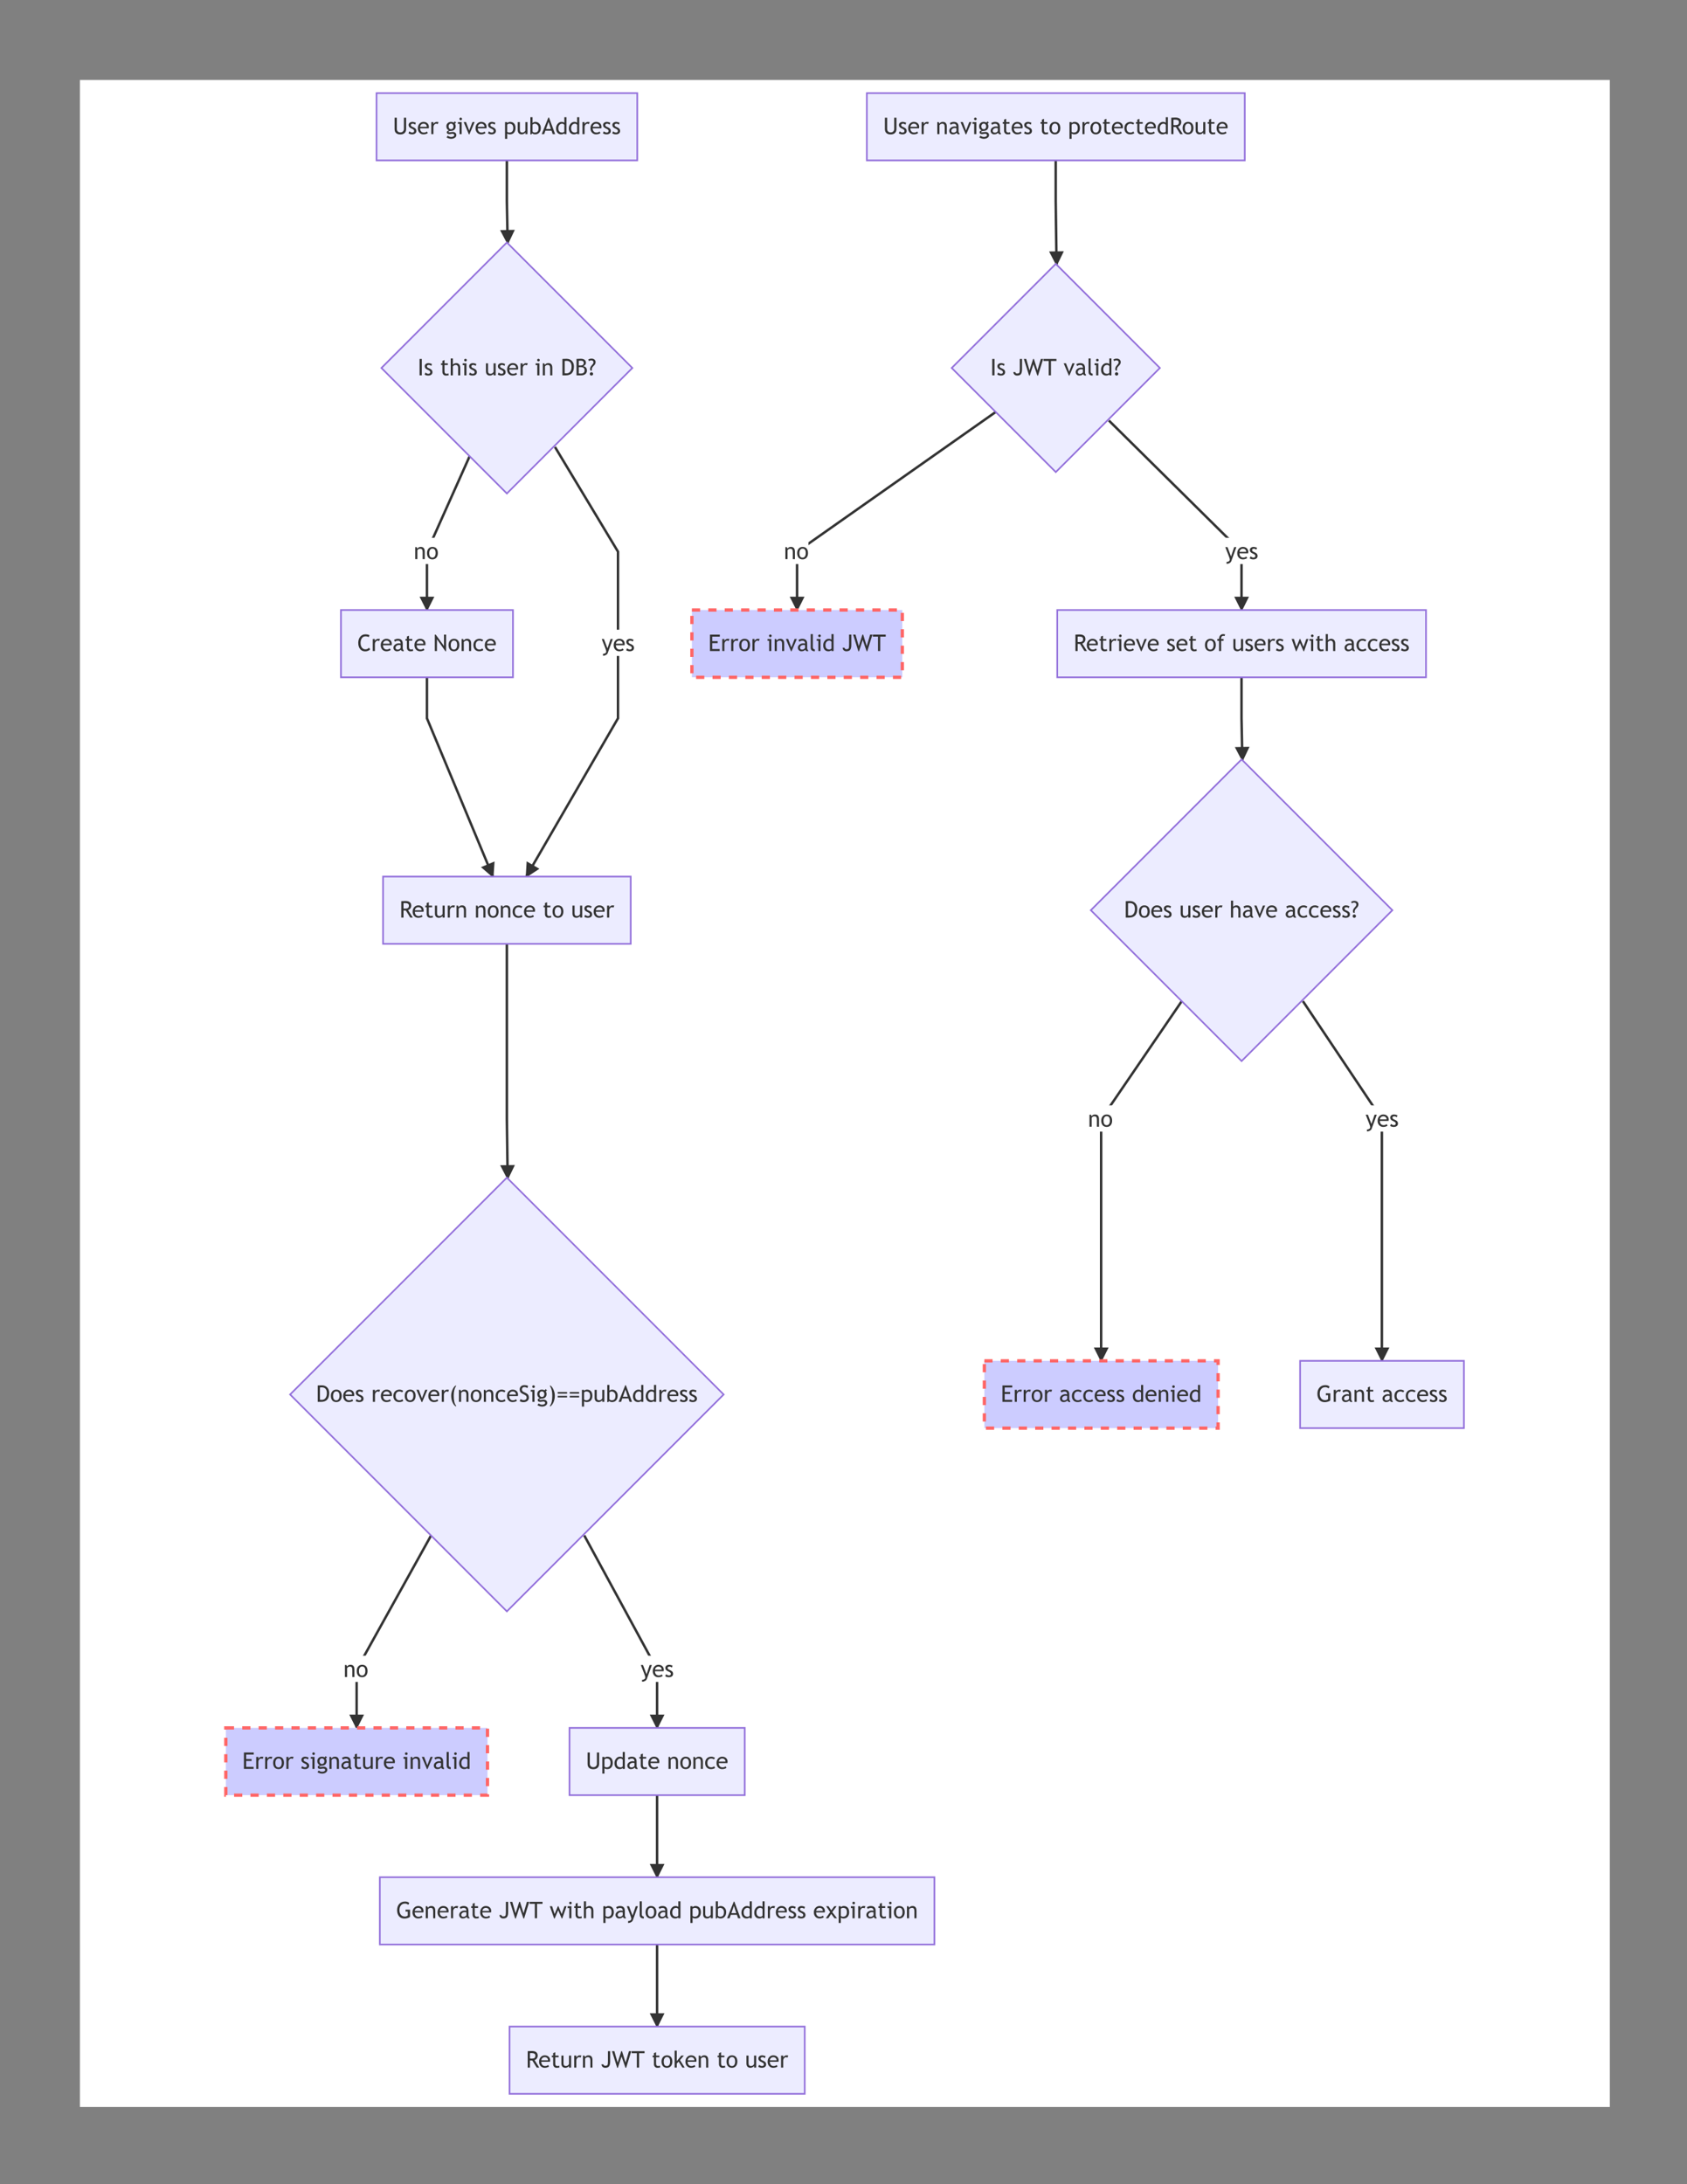 <?xml version="1.0" encoding="UTF-8"?>
<svg xmlns="http://www.w3.org/2000/svg" xmlns:xlink="http://www.w3.org/1999/xlink" width="612pt" height="792pt" viewBox="0 0 612 792" version="1.2">
<rect x="0" y="0" width="612" height="792" fill="#808080" stroke="none"/>
<defs>
<g>
<symbol overflow="visible" id="glyph0-0">
<path style="stroke:none;" d="M 0.516 -1.422 L 0.516 -4.547 L 3.641 -4.547 L 3.641 -1.422 Z M 1.047 -1.938 L 3.125 -1.938 L 3.125 -4.031 L 1.047 -4.031 Z M 1.047 -1.938 "/>
</symbol>
<symbol overflow="visible" id="glyph0-1">
<path style="stroke:none;" d="M 3.234 0 L 3.234 -2.531 C 3.234 -3 3.16 -3.32 3.016 -3.5 C 2.879 -3.688 2.645 -3.781 2.312 -3.781 C 2.133 -3.781 1.945 -3.727 1.75 -3.625 C 1.562 -3.52 1.422 -3.391 1.328 -3.234 L 1.328 0 L 0.547 0 L 0.547 -4.359 L 1.078 -4.359 L 1.328 -3.797 C 1.578 -4.223 1.988 -4.438 2.562 -4.438 C 3.52 -4.438 4 -3.859 4 -2.703 L 4 0 Z M 3.234 0 "/>
</symbol>
<symbol overflow="visible" id="glyph0-2">
<path style="stroke:none;" d="M 0.266 -2.188 C 0.266 -2.863 0.441 -3.406 0.797 -3.812 C 1.16 -4.227 1.641 -4.438 2.234 -4.438 C 2.859 -4.438 3.344 -4.238 3.688 -3.844 C 4.031 -3.445 4.203 -2.895 4.203 -2.188 C 4.203 -1.488 4.023 -0.938 3.672 -0.531 C 3.316 -0.125 2.836 0.078 2.234 0.078 C 1.617 0.078 1.133 -0.125 0.781 -0.531 C 0.438 -0.938 0.266 -1.488 0.266 -2.188 Z M 1.078 -2.188 C 1.078 -1.094 1.461 -0.547 2.234 -0.547 C 2.598 -0.547 2.879 -0.691 3.078 -0.984 C 3.285 -1.273 3.391 -1.676 3.391 -2.188 C 3.391 -3.27 3.004 -3.812 2.234 -3.812 C 1.879 -3.812 1.598 -3.664 1.391 -3.375 C 1.18 -3.082 1.078 -2.688 1.078 -2.188 Z M 1.078 -2.188 "/>
</symbol>
<symbol overflow="visible" id="glyph0-3">
<path style="stroke:none;" d="M 2.219 0.734 C 2.113 1.016 1.898 1.242 1.578 1.422 C 1.254 1.609 0.895 1.703 0.5 1.703 L 0.5 1.016 C 0.82 1.016 1.098 0.938 1.328 0.781 C 1.555 0.633 1.672 0.453 1.672 0.234 C 1.672 -0.004 1.629 -0.238 1.547 -0.469 C 1.461 -0.695 1.359 -0.984 1.234 -1.328 L 0.047 -4.359 L 0.844 -4.359 L 2.125 -0.984 L 3.266 -4.359 L 4.062 -4.359 Z M 2.219 0.734 "/>
</symbol>
<symbol overflow="visible" id="glyph0-4">
<path style="stroke:none;" d="M 4.219 -2.109 L 1.078 -2.109 C 1.078 -1.598 1.219 -1.203 1.5 -0.922 C 1.738 -0.68 2.055 -0.562 2.453 -0.562 C 2.891 -0.562 3.254 -0.691 3.547 -0.953 L 3.875 -0.406 C 3.758 -0.281 3.578 -0.176 3.328 -0.094 C 3.016 0.02 2.672 0.078 2.297 0.078 C 1.742 0.078 1.281 -0.102 0.906 -0.469 C 0.477 -0.883 0.266 -1.438 0.266 -2.125 C 0.266 -2.844 0.484 -3.422 0.922 -3.859 C 1.305 -4.242 1.77 -4.438 2.312 -4.438 C 2.926 -4.438 3.41 -4.258 3.766 -3.906 C 4.109 -3.57 4.281 -3.129 4.281 -2.578 C 4.281 -2.398 4.258 -2.242 4.219 -2.109 Z M 2.344 -3.781 C 2 -3.781 1.707 -3.672 1.469 -3.453 C 1.25 -3.242 1.125 -2.977 1.094 -2.656 L 3.516 -2.656 C 3.516 -2.969 3.414 -3.227 3.219 -3.438 C 3 -3.664 2.707 -3.781 2.344 -3.781 Z M 2.344 -3.781 "/>
</symbol>
<symbol overflow="visible" id="glyph0-5">
<path style="stroke:none;" d="M 0.266 -0.266 L 0.531 -1 C 0.969 -0.707 1.316 -0.562 1.578 -0.562 C 2.055 -0.562 2.297 -0.766 2.297 -1.172 C 2.297 -1.461 2.066 -1.707 1.609 -1.906 C 1.242 -2.07 1 -2.195 0.875 -2.281 C 0.758 -2.363 0.656 -2.457 0.562 -2.562 C 0.469 -2.676 0.398 -2.789 0.359 -2.906 C 0.316 -3.031 0.297 -3.16 0.297 -3.297 C 0.297 -3.648 0.426 -3.926 0.688 -4.125 C 0.945 -4.332 1.285 -4.438 1.703 -4.438 C 2.016 -4.438 2.414 -4.336 2.906 -4.141 L 2.688 -3.422 C 2.375 -3.66 2.066 -3.781 1.766 -3.781 C 1.578 -3.781 1.422 -3.738 1.297 -3.656 C 1.172 -3.57 1.109 -3.461 1.109 -3.328 C 1.109 -3.047 1.266 -2.832 1.578 -2.688 L 2.141 -2.438 C 2.473 -2.281 2.719 -2.102 2.875 -1.906 C 3.031 -1.707 3.109 -1.461 3.109 -1.172 C 3.109 -0.773 2.969 -0.469 2.688 -0.25 C 2.414 -0.031 2.039 0.078 1.562 0.078 C 1.102 0.078 0.672 -0.035 0.266 -0.266 Z M 0.266 -0.266 "/>
</symbol>
<symbol overflow="visible" id="glyph0-6">
<path style="stroke:none;" d="M 0.609 -5.953 L 1.422 -5.953 L 1.422 -1.875 C 1.422 -1.508 1.535 -1.207 1.766 -0.969 C 1.992 -0.738 2.301 -0.625 2.688 -0.625 C 3.082 -0.625 3.395 -0.738 3.625 -0.969 C 3.863 -1.195 3.984 -1.508 3.984 -1.906 L 3.984 -5.953 L 4.797 -5.953 L 4.797 -1.812 C 4.797 -1.207 4.602 -0.734 4.219 -0.391 C 3.844 -0.055 3.332 0.109 2.688 0.109 C 2.02 0.109 1.504 -0.055 1.141 -0.391 C 0.785 -0.723 0.609 -1.195 0.609 -1.812 Z M 0.609 -5.953 "/>
</symbol>
<symbol overflow="visible" id="glyph0-7">
<path style="stroke:none;" d="M 2.922 -3.609 C 2.742 -3.723 2.57 -3.781 2.406 -3.781 C 2.133 -3.781 1.895 -3.656 1.688 -3.406 C 1.477 -3.156 1.375 -2.852 1.375 -2.5 L 1.375 0 L 0.609 0 L 0.609 -4.359 L 1.375 -4.359 L 1.375 -3.656 C 1.664 -4.176 2.086 -4.438 2.641 -4.438 C 2.773 -4.438 2.973 -4.41 3.234 -4.359 Z M 2.922 -3.609 "/>
</symbol>
<symbol overflow="visible" id="glyph0-8">
<path style="stroke:none;" d=""/>
</symbol>
<symbol overflow="visible" id="glyph0-9">
<path style="stroke:none;" d="M 0.391 1.188 L 0.812 0.578 C 1.258 0.879 1.672 1.031 2.047 1.031 C 2.398 1.031 2.676 0.969 2.875 0.844 C 3.082 0.719 3.188 0.566 3.188 0.391 C 3.188 0.035 2.93 -0.141 2.422 -0.141 C 2.336 -0.141 2.18 -0.113 1.953 -0.062 C 1.723 -0.02 1.547 0 1.422 0 C 0.797 0 0.484 -0.234 0.484 -0.703 C 0.484 -0.848 0.555 -0.977 0.703 -1.094 C 0.848 -1.207 1.031 -1.289 1.25 -1.344 C 0.633 -1.633 0.328 -2.133 0.328 -2.844 C 0.328 -3.301 0.484 -3.68 0.797 -3.984 C 1.117 -4.285 1.508 -4.438 1.969 -4.438 C 2.406 -4.438 2.742 -4.348 2.984 -4.172 L 3.359 -4.641 L 3.875 -4.156 L 3.406 -3.812 C 3.602 -3.551 3.703 -3.211 3.703 -2.797 C 3.703 -2.359 3.566 -1.988 3.297 -1.688 C 3.023 -1.395 2.664 -1.227 2.219 -1.188 L 1.578 -1.125 C 1.504 -1.113 1.398 -1.082 1.266 -1.031 C 1.141 -0.977 1.078 -0.91 1.078 -0.828 C 1.078 -0.723 1.211 -0.672 1.484 -0.672 C 1.598 -0.672 1.773 -0.691 2.016 -0.734 C 2.266 -0.773 2.453 -0.797 2.578 -0.797 C 3.004 -0.797 3.336 -0.691 3.578 -0.484 C 3.816 -0.273 3.938 0.004 3.938 0.359 C 3.938 0.766 3.754 1.086 3.391 1.328 C 3.035 1.578 2.582 1.703 2.031 1.703 C 1.75 1.703 1.453 1.648 1.141 1.547 C 0.828 1.453 0.578 1.332 0.391 1.188 Z M 2.031 -3.812 C 1.758 -3.812 1.539 -3.719 1.375 -3.531 C 1.207 -3.344 1.125 -3.113 1.125 -2.844 C 1.125 -2.539 1.203 -2.285 1.359 -2.078 C 1.523 -1.879 1.75 -1.781 2.031 -1.781 C 2.301 -1.781 2.516 -1.875 2.672 -2.062 C 2.828 -2.258 2.906 -2.52 2.906 -2.844 C 2.906 -3.113 2.82 -3.344 2.656 -3.531 C 2.488 -3.719 2.281 -3.812 2.031 -3.812 Z M 2.031 -3.812 "/>
</symbol>
<symbol overflow="visible" id="glyph0-10">
<path style="stroke:none;" d="M 1.344 -6 C 1.477 -6 1.594 -5.953 1.688 -5.859 C 1.781 -5.766 1.828 -5.656 1.828 -5.531 C 1.828 -5.395 1.781 -5.281 1.688 -5.188 C 1.594 -5.094 1.477 -5.047 1.344 -5.047 C 1.219 -5.047 1.109 -5.094 1.016 -5.188 C 0.922 -5.281 0.875 -5.395 0.875 -5.531 C 0.875 -5.656 0.914 -5.766 1 -5.859 C 1.094 -5.953 1.207 -6 1.344 -6 Z M 0.922 0 L 0.922 -3.703 L 0.328 -3.703 L 0.328 -4.359 L 1.703 -4.359 L 1.703 0 Z M 0.922 0 "/>
</symbol>
<symbol overflow="visible" id="glyph0-11">
<path style="stroke:none;" d="M 2.125 0.078 L 1.922 0.078 L 0.047 -4.375 L 0.891 -4.375 L 2.047 -1.312 L 3.219 -4.375 L 4.031 -4.375 Z M 2.125 0.078 "/>
</symbol>
<symbol overflow="visible" id="glyph0-12">
<path style="stroke:none;" d="M 1.328 -0.234 L 1.328 1.703 L 0.547 1.703 L 0.547 -4.359 L 1.328 -4.359 L 1.328 -4 C 1.617 -4.289 1.973 -4.438 2.391 -4.438 C 3.004 -4.438 3.484 -4.242 3.828 -3.859 C 4.172 -3.473 4.344 -2.91 4.344 -2.172 C 4.344 -1.504 4.164 -0.961 3.812 -0.547 C 3.469 -0.129 2.969 0.078 2.312 0.078 C 2.133 0.078 1.938 0.047 1.719 -0.016 C 1.508 -0.078 1.379 -0.148 1.328 -0.234 Z M 1.328 -3.422 L 1.328 -0.875 C 1.367 -0.801 1.469 -0.727 1.625 -0.656 C 1.781 -0.594 1.938 -0.562 2.094 -0.562 C 3.051 -0.562 3.531 -1.109 3.531 -2.203 C 3.531 -2.742 3.414 -3.141 3.188 -3.391 C 2.957 -3.648 2.594 -3.781 2.094 -3.781 C 1.988 -3.781 1.852 -3.742 1.688 -3.672 C 1.531 -3.598 1.41 -3.516 1.328 -3.422 Z M 1.328 -3.422 "/>
</symbol>
<symbol overflow="visible" id="glyph0-13">
<path style="stroke:none;" d="M 1.281 -4.359 L 1.281 -1.578 C 1.281 -0.898 1.57 -0.562 2.156 -0.562 C 2.406 -0.562 2.633 -0.633 2.844 -0.781 C 3.062 -0.938 3.207 -1.109 3.281 -1.297 L 3.281 -4.359 L 4.047 -4.359 L 4.047 0 L 3.281 0 L 3.281 -0.609 C 3.188 -0.43 3.008 -0.27 2.75 -0.125 C 2.488 0.008 2.234 0.078 1.984 0.078 C 1.504 0.078 1.141 -0.055 0.891 -0.328 C 0.641 -0.598 0.516 -0.988 0.516 -1.5 L 0.516 -4.359 Z M 1.281 -4.359 "/>
</symbol>
<symbol overflow="visible" id="glyph0-14">
<path style="stroke:none;" d="M 1.203 -0.312 L 0.938 0.078 L 0.547 0.078 L 0.547 -6.141 L 1.328 -6.141 L 1.328 -4.031 C 1.398 -4.133 1.535 -4.227 1.734 -4.312 C 1.93 -4.395 2.129 -4.438 2.328 -4.438 C 2.922 -4.438 3.398 -4.227 3.766 -3.812 C 4.141 -3.406 4.328 -2.883 4.328 -2.25 C 4.328 -1.531 4.141 -0.961 3.766 -0.547 C 3.398 -0.129 2.898 0.078 2.266 0.078 C 2.055 0.078 1.852 0.039 1.656 -0.031 C 1.457 -0.113 1.305 -0.207 1.203 -0.312 Z M 1.328 -3.438 L 1.328 -0.938 C 1.328 -0.883 1.422 -0.805 1.609 -0.703 C 1.805 -0.609 1.953 -0.562 2.047 -0.562 C 2.578 -0.562 2.953 -0.688 3.172 -0.938 C 3.398 -1.195 3.516 -1.625 3.516 -2.219 C 3.516 -2.707 3.379 -3.086 3.109 -3.359 C 2.848 -3.641 2.492 -3.781 2.047 -3.781 C 1.953 -3.781 1.82 -3.738 1.656 -3.656 C 1.488 -3.582 1.379 -3.508 1.328 -3.438 Z M 1.328 -3.438 "/>
</symbol>
<symbol overflow="visible" id="glyph0-15">
<path style="stroke:none;" d="M 4 0 L 3.578 -1.25 L 1.359 -1.25 L 0.922 0 L 0.016 0 L 2.438 -6.031 L 2.656 -6.031 L 4.891 0 Z M 2.5 -4.484 L 1.578 -1.859 L 3.344 -1.859 Z M 2.5 -4.484 "/>
</symbol>
<symbol overflow="visible" id="glyph0-16">
<path style="stroke:none;" d="M 3.312 0 L 3.312 -0.328 C 3.039 -0.055 2.648 0.078 2.141 0.078 C 1.598 0.078 1.156 -0.113 0.812 -0.5 C 0.477 -0.895 0.312 -1.414 0.312 -2.062 C 0.312 -2.719 0.504 -3.273 0.891 -3.734 C 1.273 -4.203 1.738 -4.438 2.281 -4.438 C 2.727 -4.438 3.07 -4.332 3.312 -4.125 L 3.312 -6.141 L 4.078 -6.141 L 4.078 0 Z M 3.312 -3.344 C 3.113 -3.633 2.848 -3.781 2.516 -3.781 C 2.098 -3.781 1.758 -3.625 1.5 -3.312 C 1.25 -3.008 1.125 -2.617 1.125 -2.141 C 1.125 -1.086 1.598 -0.562 2.547 -0.562 C 2.672 -0.562 2.816 -0.598 2.984 -0.672 C 3.16 -0.754 3.27 -0.844 3.312 -0.938 Z M 3.312 -3.344 "/>
</symbol>
<symbol overflow="visible" id="glyph0-17">
<path style="stroke:none;" d="M 0.75 0 L 0.75 -5.953 L 1.562 -5.953 L 1.562 0 Z M 0.75 0 "/>
</symbol>
<symbol overflow="visible" id="glyph0-18">
<path style="stroke:none;" d="M 0.828 -3.75 L 0.328 -3.75 L 0.328 -4.359 L 0.828 -4.359 L 0.828 -5.266 L 1.594 -5.562 L 1.594 -4.359 L 2.797 -4.359 L 2.797 -3.75 L 1.594 -3.75 L 1.594 -1.578 C 1.594 -1.211 1.656 -0.953 1.781 -0.797 C 1.906 -0.641 2.102 -0.562 2.375 -0.562 C 2.57 -0.562 2.781 -0.613 3 -0.719 L 3.109 -0.047 C 2.785 0.035 2.43 0.078 2.047 0.078 C 1.703 0.078 1.41 -0.047 1.172 -0.297 C 0.941 -0.555 0.828 -0.879 0.828 -1.266 Z M 0.828 -3.75 "/>
</symbol>
<symbol overflow="visible" id="glyph0-19">
<path style="stroke:none;" d="M 3.234 0 L 3.234 -2.734 C 3.234 -3.055 3.148 -3.312 2.984 -3.5 C 2.828 -3.688 2.602 -3.781 2.312 -3.781 C 2.125 -3.781 1.938 -3.723 1.75 -3.609 C 1.562 -3.504 1.422 -3.379 1.328 -3.234 L 1.328 0 L 0.547 0 L 0.547 -6.141 L 1.328 -6.141 L 1.328 -3.875 C 1.422 -4.031 1.582 -4.16 1.812 -4.266 C 2.039 -4.379 2.281 -4.438 2.531 -4.438 C 2.988 -4.438 3.348 -4.285 3.609 -3.984 C 3.867 -3.68 4 -3.266 4 -2.734 L 4 0 Z M 3.234 0 "/>
</symbol>
<symbol overflow="visible" id="glyph0-20">
<path style="stroke:none;" d="M 1.812 0 L 0.609 0 L 0.609 -5.953 C 1.367 -5.984 1.859 -6 2.078 -6 C 2.91 -6 3.566 -5.742 4.047 -5.234 C 4.535 -4.734 4.781 -4.062 4.781 -3.219 C 4.781 -1.07 3.789 0 1.812 0 Z M 1.422 -5.219 L 1.422 -0.766 C 1.609 -0.742 1.832 -0.734 2.094 -0.734 C 2.664 -0.734 3.113 -0.945 3.438 -1.375 C 3.758 -1.801 3.922 -2.395 3.922 -3.156 C 3.922 -4.562 3.289 -5.266 2.031 -5.266 C 1.957 -5.266 1.754 -5.25 1.422 -5.219 Z M 1.422 -5.219 "/>
</symbol>
<symbol overflow="visible" id="glyph0-21">
<path style="stroke:none;" d="M 2.312 0 L 0.609 0 L 0.609 -5.953 C 1.336 -5.992 1.859 -6.016 2.172 -6.016 C 2.766 -6.016 3.223 -5.883 3.547 -5.625 C 3.867 -5.375 4.031 -5.016 4.031 -4.547 C 4.031 -4.266 3.926 -4.008 3.719 -3.781 C 3.508 -3.551 3.281 -3.41 3.031 -3.359 C 3.5 -3.242 3.844 -3.055 4.062 -2.797 C 4.281 -2.535 4.391 -2.176 4.391 -1.719 C 4.391 -1.195 4.195 -0.781 3.812 -0.469 C 3.426 -0.156 2.926 0 2.312 0 Z M 1.422 -5.312 L 1.422 -3.594 C 1.586 -3.582 1.801 -3.578 2.062 -3.578 C 2.832 -3.578 3.219 -3.891 3.219 -4.516 C 3.219 -5.055 2.863 -5.328 2.156 -5.328 C 1.883 -5.328 1.641 -5.32 1.422 -5.312 Z M 1.422 -2.969 L 1.422 -0.688 C 1.703 -0.664 1.914 -0.656 2.062 -0.656 C 2.57 -0.656 2.941 -0.75 3.172 -0.938 C 3.41 -1.125 3.531 -1.426 3.531 -1.844 C 3.531 -2.238 3.414 -2.523 3.188 -2.703 C 2.969 -2.891 2.598 -2.984 2.078 -2.984 Z M 1.422 -2.969 "/>
</symbol>
<symbol overflow="visible" id="glyph0-22">
<path style="stroke:none;" d="M 1.484 -1.75 L 0.953 -1.75 C 0.859 -2 0.812 -2.18 0.812 -2.297 C 0.812 -2.492 0.848 -2.691 0.922 -2.891 C 0.992 -3.098 1.156 -3.344 1.406 -3.625 C 1.664 -3.906 1.836 -4.125 1.922 -4.281 C 2.004 -4.438 2.047 -4.582 2.047 -4.719 C 2.047 -5.195 1.758 -5.438 1.188 -5.438 C 0.906 -5.438 0.66 -5.336 0.453 -5.141 L 0.156 -5.719 C 0.438 -5.945 0.848 -6.062 1.391 -6.062 C 1.797 -6.062 2.133 -5.945 2.406 -5.719 C 2.676 -5.488 2.812 -5.18 2.812 -4.797 C 2.812 -4.598 2.773 -4.406 2.703 -4.219 C 2.629 -4.039 2.523 -3.879 2.391 -3.734 L 1.797 -3.094 C 1.555 -2.801 1.438 -2.473 1.438 -2.109 C 1.438 -2.055 1.453 -1.938 1.484 -1.75 Z M 1.312 -1.141 C 1.477 -1.141 1.617 -1.078 1.734 -0.953 C 1.859 -0.836 1.922 -0.695 1.922 -0.531 C 1.922 -0.363 1.859 -0.219 1.734 -0.094 C 1.617 0.02 1.477 0.078 1.312 0.078 C 1.145 0.078 1 0.02 0.875 -0.094 C 0.758 -0.219 0.703 -0.363 0.703 -0.531 C 0.703 -0.695 0.758 -0.836 0.875 -0.953 C 1 -1.078 1.145 -1.141 1.312 -1.141 Z M 1.312 -1.141 "/>
</symbol>
<symbol overflow="visible" id="glyph0-23">
<path style="stroke:none;" d="M 4.406 -5.734 L 4.141 -5.047 C 3.879 -5.234 3.469 -5.328 2.906 -5.328 C 2.383 -5.328 1.961 -5.102 1.641 -4.656 C 1.328 -4.207 1.172 -3.625 1.172 -2.906 C 1.172 -2.227 1.332 -1.676 1.656 -1.25 C 1.988 -0.832 2.41 -0.625 2.922 -0.625 C 3.473 -0.625 3.898 -0.82 4.203 -1.219 L 4.656 -0.609 C 4.188 -0.129 3.578 0.109 2.828 0.109 C 2.055 0.109 1.445 -0.172 1 -0.734 C 0.551 -1.297 0.328 -2.035 0.328 -2.953 C 0.328 -3.848 0.562 -4.586 1.031 -5.172 C 1.508 -5.766 2.129 -6.062 2.891 -6.062 C 3.535 -6.062 4.039 -5.953 4.406 -5.734 Z M 4.406 -5.734 "/>
</symbol>
<symbol overflow="visible" id="glyph0-24">
<path style="stroke:none;" d="M 3.016 -0.5 C 2.703 -0.113 2.227 0.078 1.594 0.078 C 1.25 0.078 0.953 -0.039 0.703 -0.281 C 0.453 -0.531 0.328 -0.844 0.328 -1.219 C 0.328 -1.656 0.52 -2.023 0.906 -2.328 C 1.289 -2.641 1.785 -2.797 2.391 -2.797 C 2.547 -2.797 2.727 -2.758 2.938 -2.688 C 2.938 -3.395 2.625 -3.75 2 -3.75 C 1.508 -3.75 1.133 -3.617 0.875 -3.359 L 0.547 -4 C 0.691 -4.125 0.895 -4.227 1.156 -4.312 C 1.414 -4.395 1.664 -4.438 1.906 -4.438 C 2.531 -4.438 2.984 -4.289 3.266 -4 C 3.555 -3.719 3.703 -3.266 3.703 -2.641 L 3.703 -1.078 C 3.703 -0.691 3.816 -0.438 4.047 -0.312 L 4.047 0.078 C 3.734 0.078 3.5 0.035 3.344 -0.047 C 3.188 -0.141 3.078 -0.289 3.016 -0.5 Z M 2.938 -2.141 C 2.688 -2.191 2.516 -2.219 2.422 -2.219 C 2.035 -2.219 1.719 -2.117 1.469 -1.922 C 1.219 -1.723 1.094 -1.484 1.094 -1.203 C 1.094 -0.754 1.363 -0.531 1.906 -0.531 C 2.289 -0.531 2.633 -0.711 2.938 -1.078 Z M 2.938 -2.141 "/>
</symbol>
<symbol overflow="visible" id="glyph0-25">
<path style="stroke:none;" d="M 4.453 0.078 L 1.375 -4.281 L 1.375 0 L 0.609 0 L 0.609 -5.953 L 0.938 -5.953 L 3.938 -1.844 L 3.938 -5.953 L 4.703 -5.953 L 4.703 0.078 Z M 4.453 0.078 "/>
</symbol>
<symbol overflow="visible" id="glyph0-26">
<path style="stroke:none;" d="M 3.828 -4 L 3.453 -3.453 C 3.367 -3.535 3.227 -3.609 3.031 -3.672 C 2.832 -3.742 2.641 -3.781 2.453 -3.781 C 2.023 -3.781 1.688 -3.633 1.438 -3.344 C 1.195 -3.051 1.078 -2.648 1.078 -2.141 C 1.078 -1.629 1.203 -1.238 1.453 -0.969 C 1.703 -0.695 2.051 -0.562 2.5 -0.562 C 2.852 -0.562 3.203 -0.695 3.547 -0.969 L 3.859 -0.328 C 3.441 -0.055 2.926 0.078 2.312 0.078 C 1.719 0.078 1.227 -0.117 0.844 -0.516 C 0.457 -0.91 0.266 -1.453 0.266 -2.141 C 0.266 -2.828 0.461 -3.379 0.859 -3.797 C 1.266 -4.223 1.816 -4.438 2.516 -4.438 C 2.742 -4.438 2.988 -4.391 3.25 -4.297 C 3.508 -4.203 3.703 -4.102 3.828 -4 Z M 3.828 -4 "/>
</symbol>
<symbol overflow="visible" id="glyph0-27">
<path style="stroke:none;" d="M 3.922 0 L 2.328 -2.562 C 2.141 -2.562 1.852 -2.57 1.469 -2.594 L 1.469 0 L 0.656 0 L 0.656 -5.953 C 0.688 -5.953 0.895 -5.961 1.281 -5.984 C 1.676 -6.004 1.961 -6.016 2.141 -6.016 C 3.566 -6.016 4.281 -5.445 4.281 -4.312 C 4.281 -3.938 4.164 -3.598 3.938 -3.297 C 3.707 -2.992 3.438 -2.805 3.125 -2.734 L 4.844 0 Z M 1.469 -5.219 L 1.469 -3.297 C 1.656 -3.266 1.844 -3.25 2.031 -3.25 C 2.52 -3.25 2.875 -3.328 3.094 -3.484 C 3.32 -3.641 3.438 -3.922 3.438 -4.328 C 3.438 -4.66 3.316 -4.898 3.078 -5.047 C 2.836 -5.191 2.457 -5.266 1.938 -5.266 C 1.863 -5.266 1.707 -5.25 1.469 -5.219 Z M 1.469 -5.219 "/>
</symbol>
<symbol overflow="visible" id="glyph0-28">
<path style="stroke:none;" d="M 2.516 -6 L 2.516 -5.656 C 1.973 -4.883 1.703 -3.754 1.703 -2.266 C 1.703 -0.492 1.973 0.695 2.516 1.312 L 2.516 1.734 C 1.961 1.359 1.535 0.812 1.234 0.094 C 0.93 -0.613 0.781 -1.398 0.781 -2.266 C 0.781 -3.004 0.953 -3.75 1.297 -4.5 C 1.641 -5.258 2.047 -5.758 2.516 -6 Z M 2.516 -6 "/>
</symbol>
<symbol overflow="visible" id="glyph0-29">
<path style="stroke:none;" d="M 0.344 -0.266 L 0.641 -1.016 C 0.785 -0.91 0.973 -0.816 1.203 -0.734 C 1.43 -0.66 1.633 -0.625 1.812 -0.625 C 2.133 -0.625 2.391 -0.711 2.578 -0.891 C 2.766 -1.066 2.859 -1.285 2.859 -1.547 C 2.859 -1.754 2.805 -1.941 2.703 -2.109 C 2.598 -2.285 2.332 -2.473 1.906 -2.672 L 1.422 -2.906 C 1.016 -3.094 0.727 -3.316 0.562 -3.578 C 0.406 -3.836 0.328 -4.148 0.328 -4.516 C 0.328 -4.961 0.484 -5.332 0.797 -5.625 C 1.109 -5.914 1.516 -6.062 2.016 -6.062 C 2.672 -6.062 3.129 -5.953 3.391 -5.734 L 3.141 -5.031 C 3.035 -5.102 2.867 -5.176 2.641 -5.25 C 2.422 -5.332 2.219 -5.375 2.031 -5.375 C 1.75 -5.375 1.531 -5.289 1.375 -5.125 C 1.219 -4.969 1.141 -4.77 1.141 -4.531 C 1.141 -4.375 1.164 -4.234 1.219 -4.109 C 1.281 -3.984 1.359 -3.879 1.453 -3.797 C 1.555 -3.711 1.77 -3.594 2.094 -3.438 L 2.578 -3.219 C 2.984 -3.02 3.266 -2.785 3.422 -2.516 C 3.586 -2.254 3.672 -1.914 3.672 -1.5 C 3.672 -1.051 3.488 -0.672 3.125 -0.359 C 2.77 -0.047 2.297 0.109 1.703 0.109 C 1.172 0.109 0.719 -0.016 0.344 -0.266 Z M 0.344 -0.266 "/>
</symbol>
<symbol overflow="visible" id="glyph0-30">
<path style="stroke:none;" d="M 0.781 1.734 L 0.781 1.312 C 1.32 0.695 1.594 -0.492 1.594 -2.266 C 1.594 -3.754 1.32 -4.883 0.781 -5.656 L 0.781 -6 C 1.25 -5.758 1.656 -5.258 2 -4.5 C 2.344 -3.75 2.516 -3.004 2.516 -2.266 C 2.516 -1.398 2.363 -0.613 2.062 0.094 C 1.758 0.812 1.332 1.359 0.781 1.734 Z M 0.781 1.734 "/>
</symbol>
<symbol overflow="visible" id="glyph0-31">
<path style="stroke:none;" d="M 3.906 -3.562 L 3.906 -2.984 L 0.5 -2.984 L 0.5 -3.562 Z M 3.906 -2.172 L 3.906 -1.609 L 0.5 -1.609 L 0.5 -2.172 Z M 3.906 -2.172 "/>
</symbol>
<symbol overflow="visible" id="glyph0-32">
<path style="stroke:none;" d="M 1.422 -5.219 L 1.422 -3.578 L 3.391 -3.578 L 3.391 -2.875 L 1.422 -2.875 L 1.422 -0.734 L 4.125 -0.734 L 4.125 0 L 0.609 0 L 0.609 -5.953 L 4.172 -5.953 L 4.172 -5.219 Z M 1.422 -5.219 "/>
</symbol>
<symbol overflow="visible" id="glyph0-33">
<path style="stroke:none;" d="M 0.609 -1.234 L 0.609 -6.141 L 1.375 -6.141 L 1.375 -1.359 C 1.375 -1.129 1.441 -0.945 1.578 -0.812 C 1.711 -0.676 1.891 -0.609 2.109 -0.609 L 2.109 0.078 C 1.109 0.078 0.609 -0.359 0.609 -1.234 Z M 0.609 -1.234 "/>
</symbol>
<symbol overflow="visible" id="glyph0-34">
<path style="stroke:none;" d="M 4.734 -5.547 L 4.406 -4.875 C 3.988 -5.176 3.586 -5.328 3.203 -5.328 C 2.578 -5.328 2.082 -5.109 1.719 -4.672 C 1.352 -4.234 1.172 -3.648 1.172 -2.922 C 1.172 -2.234 1.348 -1.676 1.703 -1.25 C 2.055 -0.832 2.539 -0.625 3.156 -0.625 C 3.594 -0.625 3.941 -0.754 4.203 -1.016 L 4.203 -2.422 L 3.391 -2.422 L 3.391 -3.109 L 5.016 -3.109 L 5.016 -0.516 C 4.805 -0.328 4.504 -0.176 4.109 -0.062 C 3.723 0.051 3.348 0.109 2.984 0.109 C 2.16 0.109 1.508 -0.164 1.031 -0.719 C 0.562 -1.281 0.328 -2.023 0.328 -2.953 C 0.328 -3.879 0.586 -4.629 1.109 -5.203 C 1.629 -5.773 2.332 -6.062 3.219 -6.062 C 3.844 -6.062 4.348 -5.891 4.734 -5.547 Z M 4.734 -5.547 "/>
</symbol>
<symbol overflow="visible" id="glyph0-35">
<path style="stroke:none;" d="M 0.203 -1.188 L 0.906 -1.188 C 0.977 -0.832 1.195 -0.656 1.562 -0.656 C 1.926 -0.656 2.18 -0.734 2.328 -0.891 C 2.473 -1.047 2.547 -1.477 2.547 -2.188 L 2.547 -5.953 L 3.359 -5.953 L 3.359 -2.219 C 3.359 -1.406 3.223 -0.816 2.953 -0.453 C 2.691 -0.098 2.227 0.078 1.562 0.078 C 1.176 0.078 0.859 -0.035 0.609 -0.266 C 0.359 -0.492 0.223 -0.801 0.203 -1.188 Z M 0.203 -1.188 "/>
</symbol>
<symbol overflow="visible" id="glyph0-36">
<path style="stroke:none;" d="M 5.188 0.078 L 4.938 0.078 L 3.516 -4.031 L 2.188 0.078 L 1.938 0.078 L 0.047 -5.953 L 0.906 -5.953 L 2.094 -1.797 L 3.406 -5.953 L 3.688 -5.953 L 4.984 -1.812 L 6.203 -5.953 L 7.047 -5.953 Z M 5.188 0.078 "/>
</symbol>
<symbol overflow="visible" id="glyph0-37">
<path style="stroke:none;" d="M 2.781 -5.219 L 2.781 0 L 1.969 0 L 1.969 -5.219 L 0.078 -5.219 L 0.078 -5.953 L 4.766 -5.953 L 4.766 -5.219 Z M 2.781 -5.219 "/>
</symbol>
<symbol overflow="visible" id="glyph0-38">
<path style="stroke:none;" d="M 4.578 0.078 L 4.375 0.078 L 3.094 -2.891 L 1.828 0.078 L 1.625 0.078 L 0.062 -4.375 L 0.891 -4.375 L 1.812 -1.516 L 2.984 -4.375 L 3.188 -4.375 L 4.375 -1.516 L 5.375 -4.375 L 6.141 -4.375 Z M 4.578 0.078 "/>
</symbol>
<symbol overflow="visible" id="glyph0-39">
<path style="stroke:none;" d="M 3.203 0 L 2.016 -1.578 L 0.953 0 L 0.047 0 L 1.625 -2.234 L 0.172 -4.359 L 1.047 -4.359 L 2.031 -2.859 L 3.125 -4.359 L 3.969 -4.359 L 2.391 -2.234 L 4.125 0 Z M 3.203 0 "/>
</symbol>
<symbol overflow="visible" id="glyph0-40">
<path style="stroke:none;" d="M 3.359 0 L 2 -2.172 L 1.328 -1.484 L 1.328 0 L 0.547 0 L 0.547 -6.141 L 1.328 -6.141 L 1.328 -2.328 L 2.984 -4.359 L 3.891 -4.359 L 2.5 -2.703 L 4.203 0 Z M 3.359 0 "/>
</symbol>
<symbol overflow="visible" id="glyph0-41">
<path style="stroke:none;" d="M 2.906 -5.453 C 2.75 -5.504 2.602 -5.531 2.469 -5.531 C 2.227 -5.531 2.031 -5.441 1.875 -5.266 C 1.727 -5.086 1.656 -4.859 1.656 -4.578 C 1.656 -4.504 1.66 -4.43 1.672 -4.359 L 2.562 -4.359 L 2.562 -3.703 L 1.672 -3.703 L 1.672 0 L 0.906 0 L 0.906 -3.703 L 0.266 -3.703 L 0.266 -4.359 L 0.906 -4.359 C 0.906 -4.91 1.039 -5.344 1.312 -5.656 C 1.582 -5.977 1.941 -6.141 2.391 -6.141 C 2.617 -6.141 2.863 -6.098 3.125 -6.016 Z M 2.906 -5.453 "/>
</symbol>
</g>
<clipPath id="clip1">
  <path d="M 181 83 L 187 83 L 187 89 L 181 89 Z M 181 83 "/>
</clipPath>
<clipPath id="clip2">
  <path d="M 186.75 82.445 L 186.891 89.582 L 181.535 89.688 L 181.395 82.551 Z M 186.75 82.445 "/>
</clipPath>
<clipPath id="clip3">
  <path d="M 152.211 216 L 157.566 216 L 157.566 222 L 152.211 222 Z M 152.211 216 "/>
</clipPath>
<clipPath id="clip4">
  <path d="M 190 312 L 196 312 L 196 319 L 190 319 Z M 190 312 "/>
</clipPath>
<clipPath id="clip5">
  <path d="M 196.137 314.25 L 192.559 320.426 L 187.926 317.742 L 191.504 311.562 Z M 196.137 314.25 "/>
</clipPath>
<clipPath id="clip6">
  <path d="M 174 312 L 180 312 L 180 319 L 174 319 Z M 174 312 "/>
</clipPath>
<clipPath id="clip7">
  <path d="M 179.078 311.547 L 181.824 318.137 L 176.883 320.199 L 174.133 313.605 Z M 179.078 311.547 "/>
</clipPath>
<clipPath id="clip8">
  <path d="M 181 422 L 187 422 L 187 428 L 181 428 Z M 181 422 "/>
</clipPath>
<clipPath id="clip9">
  <path d="M 186.781 421.547 L 186.883 428.688 L 181.527 428.762 L 181.43 421.621 Z M 186.781 421.547 "/>
</clipPath>
<clipPath id="clip10">
  <path d="M 126.711 621 L 132.066 621 L 132.066 627.969 L 126.711 627.969 Z M 126.711 621 "/>
</clipPath>
<clipPath id="clip11">
  <path d="M 235.707 621 L 241.062 621 L 241.062 627.969 L 235.707 627.969 Z M 235.707 621 "/>
</clipPath>
<clipPath id="clip12">
  <path d="M 235.707 675 L 241.062 675 L 241.062 682 L 235.707 682 Z M 235.707 675 "/>
</clipPath>
<clipPath id="clip13">
  <path d="M 235.707 730 L 241.062 730 L 241.062 736 L 235.707 736 Z M 235.707 730 "/>
</clipPath>
<clipPath id="clip14">
  <path d="M 380 91 L 386 91 L 386 97 L 380 97 Z M 380 91 "/>
</clipPath>
<clipPath id="clip15">
  <path d="M 385.918 90.219 L 386.012 97.359 L 380.656 97.43 L 380.566 90.289 Z M 385.918 90.219 "/>
</clipPath>
<clipPath id="clip16">
  <path d="M 286.492 216 L 291.848 216 L 291.848 222 L 286.492 222 Z M 286.492 216 "/>
</clipPath>
<clipPath id="clip17">
  <path d="M 447.746 216 L 453.102 216 L 453.102 222 L 447.746 222 Z M 447.746 216 "/>
</clipPath>
<clipPath id="clip18">
  <path d="M 447 270 L 454 270 L 454 277 L 447 277 Z M 447 270 "/>
</clipPath>
<clipPath id="clip19">
  <path d="M 453.289 269.879 L 453.43 277.02 L 448.074 277.125 L 447.934 269.984 Z M 453.289 269.879 "/>
</clipPath>
<clipPath id="clip20">
  <path d="M 396.816 488 L 402.172 488 L 402.172 494 L 396.816 494 Z M 396.816 488 "/>
</clipPath>
<clipPath id="clip21">
  <path d="M 498.68 488 L 504.035 488 L 504.035 494 L 498.68 494 Z M 498.68 488 "/>
</clipPath>
<clipPath id="clip22">
  <path d="M 150.086 195 L 159.691 195 L 159.691 205 L 150.086 205 Z M 150.086 195 "/>
</clipPath>
<clipPath id="clip23">
  <path d="M 150.086 198 L 159 198 L 159 203 L 150.086 203 Z M 150.086 198 "/>
</clipPath>
<clipPath id="clip24">
  <path d="M 218.246 228 L 230.176 228 L 230.176 238 L 218.246 238 Z M 218.246 228 "/>
</clipPath>
<clipPath id="clip25">
  <path d="M 218.246 231 L 230.176 231 L 230.176 238 L 218.246 238 Z M 218.246 231 "/>
</clipPath>
<clipPath id="clip26">
  <path d="M 124.586 600 L 134 600 L 134 610 L 124.586 610 Z M 124.586 600 "/>
</clipPath>
<clipPath id="clip27">
  <path d="M 232.422 600 L 244.352 600 L 244.352 610 L 232.422 610 Z M 232.422 600 "/>
</clipPath>
<clipPath id="clip28">
  <path d="M 232.422 603 L 244.352 603 L 244.352 610 L 232.422 610 Z M 232.422 603 "/>
</clipPath>
<clipPath id="clip29">
  <path d="M 284.367 195 L 293.973 195 L 293.973 205 L 284.367 205 Z M 284.367 195 "/>
</clipPath>
<clipPath id="clip30">
  <path d="M 284.367 198 L 293.973 198 L 293.973 203 L 284.367 203 Z M 284.367 198 "/>
</clipPath>
<clipPath id="clip31">
  <path d="M 444.461 195 L 456.391 195 L 456.391 205 L 444.461 205 Z M 444.461 195 "/>
</clipPath>
<clipPath id="clip32">
  <path d="M 444.461 198 L 456.391 198 L 456.391 205 L 444.461 205 Z M 444.461 198 "/>
</clipPath>
<clipPath id="clip33">
  <path d="M 394.691 400 L 404 400 L 404 411 L 394.691 411 Z M 394.691 400 "/>
</clipPath>
<clipPath id="clip34">
  <path d="M 495.391 400 L 507.32 400 L 507.32 411 L 495.391 411 Z M 495.391 400 "/>
</clipPath>
<clipPath id="clip35">
  <path d="M 495.391 404 L 507.32 404 L 507.32 411 L 495.391 411 Z M 495.391 404 "/>
</clipPath>
<clipPath id="clip36">
  <path d="M 152 129 L 216.312 129 L 216.312 137 L 152 137 Z M 152 129 "/>
</clipPath>
<clipPath id="clip37">
  <path d="M 129.637 230 L 180 230 L 180 237 L 129.637 237 Z M 129.637 230 "/>
</clipPath>
<clipPath id="clip38">
  <path d="M 149 327 L 222.863 327 L 222.863 333 L 149 333 Z M 149 327 "/>
</clipPath>
<clipPath id="clip39">
  <path d="M 88 635 L 170.898 635 L 170.898 644 L 88 644 Z M 88 635 "/>
</clipPath>
<clipPath id="clip40">
  <path d="M 195 743 L 285.988 743 L 285.988 750 L 195 750 Z M 195 743 "/>
</clipPath>
<clipPath id="clip41">
  <path d="M 429 43 L 445.625 43 L 445.625 49 L 429 49 Z M 429 43 "/>
</clipPath>
<clipPath id="clip42">
  <path d="M 359.211 129 L 406.824 129 L 406.824 137 L 359.211 137 Z M 359.211 129 "/>
</clipPath>
<clipPath id="clip43">
  <path d="M 257 229 L 321.387 229 L 321.387 237 L 257 237 Z M 257 229 "/>
</clipPath>
<clipPath id="clip44">
  <path d="M 394 229 L 511.367 229 L 511.367 237 L 394 237 Z M 394 229 "/>
</clipPath>
<clipPath id="clip45">
  <path d="M 363.051 502 L 435.938 502 L 435.938 509 L 363.051 509 Z M 363.051 502 "/>
</clipPath>
<clipPath id="clip46">
  <path d="M 477.59 502 L 525 502 L 525 509 L 477.59 509 Z M 477.59 502 "/>
</clipPath>
</defs>
<g id="surface1">
<path style=" stroke:none;fill-rule:nonzero;fill:rgb(100%,100%,100%);fill-opacity:1;" d="M 29 29 L 584 29 L 584 764 L 29 764 Z M 29 29 "/>
<path style="fill:none;stroke-width:1.5;stroke-linecap:butt;stroke-linejoin:miter;stroke:rgb(20%,20%,20%);stroke-opacity:1;stroke-miterlimit:4;" d="M 191.343 60.997 L 191.343 86.001 L 191.842 111.498 " transform="matrix(0.595,0,0,0.595,70.027,21.859)"/>
<g clip-path="url(#clip1)" clip-rule="nonzero">
<g clip-path="url(#clip2)" clip-rule="evenodd">
<path style=" stroke:none;fill-rule:nonzero;fill:rgb(20%,20%,20%);fill-opacity:1;" d="M 186.77 83.336 L 184.195 88.742 L 181.414 83.441 Z M 186.77 83.336 "/>
</g>
</g>
<path style="fill:none;stroke-width:1.5;stroke-linecap:butt;stroke-linejoin:miter;stroke:rgb(20%,20%,20%);stroke-opacity:1;stroke-miterlimit:4;" d="M 168.649 241.291 L 142.615 299.485 L 142.615 334.985 " transform="matrix(0.595,0,0,0.595,70.027,21.859)"/>
<g clip-path="url(#clip3)" clip-rule="nonzero">
<path style=" stroke:none;fill-rule:nonzero;fill:rgb(20%,20%,20%);fill-opacity:1;" d="M 157.566 216.375 L 154.891 221.73 L 152.211 216.375 Z M 157.566 216.375 "/>
</g>
<path style="fill:none;stroke-width:1.5;stroke-linecap:butt;stroke-linejoin:miter;stroke:rgb(20%,20%,20%);stroke-opacity:1;stroke-miterlimit:4;" d="M 220.679 235.652 L 259.108 299.485 L 259.108 400.985 L 203.224 497.41 " transform="matrix(0.595,0,0,0.595,70.027,21.859)"/>
<g clip-path="url(#clip4)" clip-rule="nonzero">
<g clip-path="url(#clip5)" clip-rule="evenodd">
<path style=" stroke:none;fill-rule:nonzero;fill:rgb(20%,20%,20%);fill-opacity:1;" d="M 195.691 315.023 L 190.688 318.312 L 191.059 312.336 Z M 195.691 315.023 "/>
</g>
</g>
<path style="fill:none;stroke-width:1.5;stroke-linecap:butt;stroke-linejoin:miter;stroke:rgb(20%,20%,20%);stroke-opacity:1;stroke-miterlimit:4;" d="M 142.615 375.987 L 142.615 400.985 L 182.802 497.41 " transform="matrix(0.595,0,0,0.595,70.027,21.859)"/>
<g clip-path="url(#clip6)" clip-rule="nonzero">
<g clip-path="url(#clip7)" clip-rule="evenodd">
<path style=" stroke:none;fill-rule:nonzero;fill:rgb(20%,20%,20%);fill-opacity:1;" d="M 179.422 312.371 L 179.008 318.344 L 174.477 314.43 Z M 179.422 312.371 "/>
</g>
</g>
<path style="fill:none;stroke-width:1.5;stroke-linecap:butt;stroke-linejoin:miter;stroke:rgb(20%,20%,20%);stroke-opacity:1;stroke-miterlimit:4;" d="M 191.343 538.412 L 191.343 645.341 L 191.842 681.34 " transform="matrix(0.595,0,0,0.595,70.027,21.859)"/>
<g clip-path="url(#clip8)" clip-rule="nonzero">
<g clip-path="url(#clip9)" clip-rule="evenodd">
<path style=" stroke:none;fill-rule:nonzero;fill:rgb(20%,20%,20%);fill-opacity:1;" d="M 186.797 422.441 L 184.191 427.832 L 181.441 422.516 Z M 186.797 422.441 "/>
</g>
</g>
<path style="fill:none;stroke-width:1.5;stroke-linecap:butt;stroke-linejoin:miter;stroke:rgb(20%,20%,20%);stroke-opacity:1;stroke-miterlimit:4;" d="M 145.155 898.979 L 99.755 980.674 L 99.755 1016.174 " transform="matrix(0.595,0,0,0.595,70.027,21.859)"/>
<g clip-path="url(#clip10)" clip-rule="nonzero">
<path style=" stroke:none;fill-rule:nonzero;fill:rgb(20%,20%,20%);fill-opacity:1;" d="M 132.066 621.723 L 129.387 627.078 L 126.711 621.723 Z M 132.066 621.723 "/>
</g>
<path style="fill:none;stroke-width:1.5;stroke-linecap:butt;stroke-linejoin:miter;stroke:rgb(20%,20%,20%);stroke-opacity:1;stroke-miterlimit:4;" d="M 238.535 898.979 L 282.93 980.674 L 282.93 1016.174 " transform="matrix(0.595,0,0,0.595,70.027,21.859)"/>
<g clip-path="url(#clip11)" clip-rule="nonzero">
<path style=" stroke:none;fill-rule:nonzero;fill:rgb(20%,20%,20%);fill-opacity:1;" d="M 241.062 621.723 L 238.387 627.078 L 235.707 621.723 Z M 241.062 621.723 "/>
</g>
<path style="fill:none;stroke-width:1.5;stroke-linecap:butt;stroke-linejoin:miter;stroke:rgb(20%,20%,20%);stroke-opacity:1;stroke-miterlimit:4;" d="M 282.93 1057.17 L 282.93 1107.171 " transform="matrix(0.595,0,0,0.595,70.027,21.859)"/>
<g clip-path="url(#clip12)" clip-rule="nonzero">
<path style=" stroke:none;fill-rule:nonzero;fill:rgb(20%,20%,20%);fill-opacity:1;" d="M 241.062 675.871 L 238.387 681.227 L 235.707 675.871 Z M 241.062 675.871 "/>
</g>
<path style="fill:none;stroke-width:1.5;stroke-linecap:butt;stroke-linejoin:miter;stroke:rgb(20%,20%,20%);stroke-opacity:1;stroke-miterlimit:4;" d="M 282.93 1148.173 L 282.93 1198.175 " transform="matrix(0.595,0,0,0.595,70.027,21.859)"/>
<g clip-path="url(#clip13)" clip-rule="nonzero">
<path style=" stroke:none;fill-rule:nonzero;fill:rgb(20%,20%,20%);fill-opacity:1;" d="M 241.062 730.023 L 238.387 735.379 L 235.707 730.023 Z M 241.062 730.023 "/>
</g>
<path style="fill:none;stroke-width:1.5;stroke-linecap:butt;stroke-linejoin:miter;stroke:rgb(20%,20%,20%);stroke-opacity:1;stroke-miterlimit:4;" d="M 525.987 60.997 L 525.987 86.001 L 526.486 124.535 " transform="matrix(0.595,0,0,0.595,70.027,21.859)"/>
<g clip-path="url(#clip14)" clip-rule="nonzero">
<g clip-path="url(#clip15)" clip-rule="evenodd">
<path style=" stroke:none;fill-rule:nonzero;fill:rgb(20%,20%,20%);fill-opacity:1;" d="M 385.93 91.109 L 383.324 96.5 L 380.578 91.18 Z M 385.93 91.109 "/>
</g>
</g>
<path style="fill:none;stroke-width:1.5;stroke-linecap:butt;stroke-linejoin:miter;stroke:rgb(20%,20%,20%);stroke-opacity:1;stroke-miterlimit:4;" d="M 489.377 214.343 L 368.275 299.485 L 368.275 334.985 " transform="matrix(0.595,0,0,0.595,70.027,21.859)"/>
<g clip-path="url(#clip16)" clip-rule="nonzero">
<path style=" stroke:none;fill-rule:nonzero;fill:rgb(20%,20%,20%);fill-opacity:1;" d="M 291.848 216.375 L 289.172 221.73 L 286.492 216.375 Z M 291.848 216.375 "/>
</g>
<path style="fill:none;stroke-width:1.5;stroke-linecap:butt;stroke-linejoin:miter;stroke:rgb(20%,20%,20%);stroke-opacity:1;stroke-miterlimit:4;" d="M 558.395 219.542 L 639.263 299.485 L 639.263 334.985 " transform="matrix(0.595,0,0,0.595,70.027,21.859)"/>
<g clip-path="url(#clip17)" clip-rule="nonzero">
<path style=" stroke:none;fill-rule:nonzero;fill:rgb(20%,20%,20%);fill-opacity:1;" d="M 453.102 216.375 L 450.426 221.73 L 447.746 216.375 Z M 453.102 216.375 "/>
</g>
<path style="fill:none;stroke-width:1.5;stroke-linecap:butt;stroke-linejoin:miter;stroke:rgb(20%,20%,20%);stroke-opacity:1;stroke-miterlimit:4;" d="M 639.263 375.987 L 639.263 400.985 L 639.762 426.488 " transform="matrix(0.595,0,0,0.595,70.027,21.859)"/>
<g clip-path="url(#clip18)" clip-rule="nonzero">
<g clip-path="url(#clip19)" clip-rule="evenodd">
<path style=" stroke:none;fill-rule:nonzero;fill:rgb(20%,20%,20%);fill-opacity:1;" d="M 453.305 270.773 L 450.734 276.18 L 447.953 270.879 Z M 453.305 270.773 "/>
</g>
</g>
<path style="fill:none;stroke-width:1.5;stroke-linecap:butt;stroke-linejoin:miter;stroke:rgb(20%,20%,20%);stroke-opacity:1;stroke-miterlimit:4;" d="M 602.824 573.401 L 553.676 645.341 L 553.676 792.503 " transform="matrix(0.595,0,0,0.595,70.027,21.859)"/>
<g clip-path="url(#clip20)" clip-rule="nonzero">
<path style=" stroke:none;fill-rule:nonzero;fill:rgb(20%,20%,20%);fill-opacity:1;" d="M 402.172 488.625 L 399.496 493.98 L 396.816 488.625 Z M 402.172 488.625 "/>
</g>
<path style="fill:none;stroke-width:1.5;stroke-linecap:butt;stroke-linejoin:miter;stroke:rgb(20%,20%,20%);stroke-opacity:1;stroke-miterlimit:4;" d="M 676.7 573.401 L 724.851 645.341 L 724.851 792.503 " transform="matrix(0.595,0,0,0.595,70.027,21.859)"/>
<g clip-path="url(#clip21)" clip-rule="nonzero">
<path style=" stroke:none;fill-rule:nonzero;fill:rgb(20%,20%,20%);fill-opacity:1;" d="M 504.035 488.625 L 501.355 493.98 L 498.68 488.625 Z M 504.035 488.625 "/>
</g>
<g clip-path="url(#clip22)" clip-rule="nonzero">
<path style=" stroke:none;fill-rule:nonzero;fill:rgb(100%,100%,100%);fill-opacity:1;" d="M 150.086 195.012 L 159.012 195.012 L 159.012 204.535 L 150.086 204.535 Z M 150.086 195.012 "/>
</g>
<g clip-path="url(#clip23)" clip-rule="nonzero">
<g style="fill:rgb(20%,20%,20%);fill-opacity:1;">
  <use xlink:href="#glyph0-1" x="150.087" y="202.749"/>
  <use xlink:href="#glyph0-2" x="154.639" y="202.749"/>
</g>
</g>
<g clip-path="url(#clip24)" clip-rule="nonzero">
<path style=" stroke:none;fill-rule:nonzero;fill:rgb(100%,100%,100%);fill-opacity:1;" d="M 218.246 228.336 L 230.148 228.336 L 230.148 237.855 L 218.246 237.855 Z M 218.246 228.336 "/>
</g>
<g clip-path="url(#clip25)" clip-rule="nonzero">
<g style="fill:rgb(20%,20%,20%);fill-opacity:1;">
  <use xlink:href="#glyph0-3" x="218.247" y="236.072"/>
  <use xlink:href="#glyph0-4" x="222.356" y="236.072"/>
  <use xlink:href="#glyph0-5" x="226.899" y="236.072"/>
</g>
</g>
<g clip-path="url(#clip26)" clip-rule="nonzero">
<path style=" stroke:none;fill-rule:nonzero;fill:rgb(100%,100%,100%);fill-opacity:1;" d="M 124.586 600.359 L 133.512 600.359 L 133.512 609.879 L 124.586 609.879 Z M 124.586 600.359 "/>
</g>
<g style="fill:rgb(20%,20%,20%);fill-opacity:1;">
  <use xlink:href="#glyph0-1" x="124.586" y="608.095"/>
  <use xlink:href="#glyph0-2" x="129.138" y="608.095"/>
</g>
<g clip-path="url(#clip27)" clip-rule="nonzero">
<path style=" stroke:none;fill-rule:nonzero;fill:rgb(100%,100%,100%);fill-opacity:1;" d="M 232.422 600.359 L 244.324 600.359 L 244.324 609.879 L 232.422 609.879 Z M 232.422 600.359 "/>
</g>
<g clip-path="url(#clip28)" clip-rule="nonzero">
<g style="fill:rgb(20%,20%,20%);fill-opacity:1;">
  <use xlink:href="#glyph0-3" x="232.422" y="608.095"/>
  <use xlink:href="#glyph0-4" x="236.53" y="608.095"/>
  <use xlink:href="#glyph0-5" x="241.074" y="608.095"/>
</g>
</g>
<g clip-path="url(#clip29)" clip-rule="nonzero">
<path style=" stroke:none;fill-rule:nonzero;fill:rgb(100%,100%,100%);fill-opacity:1;" d="M 284.367 195.012 L 293.293 195.012 L 293.293 204.535 L 284.367 204.535 Z M 284.367 195.012 "/>
</g>
<g clip-path="url(#clip30)" clip-rule="nonzero">
<g style="fill:rgb(20%,20%,20%);fill-opacity:1;">
  <use xlink:href="#glyph0-1" x="284.369" y="202.749"/>
  <use xlink:href="#glyph0-2" x="288.92" y="202.749"/>
</g>
</g>
<g clip-path="url(#clip31)" clip-rule="nonzero">
<path style=" stroke:none;fill-rule:nonzero;fill:rgb(100%,100%,100%);fill-opacity:1;" d="M 444.461 195.012 L 456.363 195.012 L 456.363 204.535 L 444.461 204.535 Z M 444.461 195.012 "/>
</g>
<g clip-path="url(#clip32)" clip-rule="nonzero">
<g style="fill:rgb(20%,20%,20%);fill-opacity:1;">
  <use xlink:href="#glyph0-3" x="444.461" y="202.749"/>
  <use xlink:href="#glyph0-4" x="448.57" y="202.749"/>
  <use xlink:href="#glyph0-5" x="453.113" y="202.749"/>
</g>
</g>
<g clip-path="url(#clip33)" clip-rule="nonzero">
<path style=" stroke:none;fill-rule:nonzero;fill:rgb(100%,100%,100%);fill-opacity:1;" d="M 394.691 400.816 L 403.617 400.816 L 403.617 410.336 L 394.691 410.336 Z M 394.691 400.816 "/>
</g>
<g style="fill:rgb(20%,20%,20%);fill-opacity:1;">
  <use xlink:href="#glyph0-1" x="394.692" y="408.552"/>
  <use xlink:href="#glyph0-2" x="399.244" y="408.552"/>
</g>
<g clip-path="url(#clip34)" clip-rule="nonzero">
<path style=" stroke:none;fill-rule:nonzero;fill:rgb(100%,100%,100%);fill-opacity:1;" d="M 495.391 400.816 L 507.293 400.816 L 507.293 410.336 L 495.391 410.336 Z M 495.391 400.816 "/>
</g>
<g clip-path="url(#clip35)" clip-rule="nonzero">
<g style="fill:rgb(20%,20%,20%);fill-opacity:1;">
  <use xlink:href="#glyph0-3" x="495.392" y="408.552"/>
  <use xlink:href="#glyph0-4" x="499.5" y="408.552"/>
  <use xlink:href="#glyph0-5" x="504.044" y="408.552"/>
</g>
</g>
<path style="fill-rule:nonzero;fill:rgb(92.499%,92.499%,100%);fill-opacity:1;stroke-width:1;stroke-linecap:butt;stroke-linejoin:miter;stroke:rgb(57.599%,43.9%,85.899%);stroke-opacity:1;stroke-miterlimit:4;" d="M -79.484 -20.498 L 79.482 -20.498 L 79.482 20.497 L -79.484 20.497 Z M -79.484 -20.498 " transform="matrix(0.595,0,0,0.595,183.887,45.959)"/>
<g style="fill:rgb(20%,20%,20%);fill-opacity:1;">
  <use xlink:href="#glyph0-6" x="142.54" y="48.637"/>
  <use xlink:href="#glyph0-5" x="147.942" y="48.637"/>
  <use xlink:href="#glyph0-4" x="151.314" y="48.637"/>
  <use xlink:href="#glyph0-7" x="155.858" y="48.637"/>
  <use xlink:href="#glyph0-8" x="159.096" y="48.637"/>
  <use xlink:href="#glyph0-9" x="161.606" y="48.637"/>
  <use xlink:href="#glyph0-10" x="165.787" y="48.637"/>
  <use xlink:href="#glyph0-11" x="168.163" y="48.637"/>
  <use xlink:href="#glyph0-4" x="172.243" y="48.637"/>
  <use xlink:href="#glyph0-5" x="176.787" y="48.637"/>
  <use xlink:href="#glyph0-8" x="180.159" y="48.637"/>
  <use xlink:href="#glyph0-12" x="182.669" y="48.637"/>
  <use xlink:href="#glyph0-13" x="187.31" y="48.637"/>
  <use xlink:href="#glyph0-14" x="191.862" y="48.637"/>
  <use xlink:href="#glyph0-15" x="196.503" y="48.637"/>
  <use xlink:href="#glyph0-16" x="201.417" y="48.637"/>
  <use xlink:href="#glyph0-16" x="206.058" y="48.637"/>
  <use xlink:href="#glyph0-7" x="210.7" y="48.637"/>
  <use xlink:href="#glyph0-4" x="213.938" y="48.637"/>
  <use xlink:href="#glyph0-5" x="218.481" y="48.637"/>
  <use xlink:href="#glyph0-5" x="221.854" y="48.637"/>
</g>
<path style="fill-rule:nonzero;fill:rgb(92.499%,92.499%,100%);fill-opacity:1;stroke-width:1;stroke-linecap:butt;stroke-linejoin:miter;stroke:rgb(57.599%,43.9%,85.899%);stroke-opacity:1;stroke-miterlimit:4;" d="M 76.492 -0.002 L 152.988 -76.491 L 76.492 -152.987 L 0.003 -76.491 Z M 76.492 -0.002 " transform="matrix(0.595,0,0,0.595,138.369,178.946)"/>
<g clip-path="url(#clip36)" clip-rule="nonzero">
<g style="fill:rgb(20%,20%,20%);fill-opacity:1;">
  <use xlink:href="#glyph0-17" x="151.461" y="136.106"/>
  <use xlink:href="#glyph0-5" x="153.78" y="136.106"/>
  <use xlink:href="#glyph0-8" x="157.152" y="136.106"/>
  <use xlink:href="#glyph0-18" x="159.662" y="136.106"/>
  <use xlink:href="#glyph0-19" x="162.965" y="136.106"/>
  <use xlink:href="#glyph0-10" x="167.517" y="136.106"/>
  <use xlink:href="#glyph0-5" x="169.892" y="136.106"/>
  <use xlink:href="#glyph0-8" x="173.265" y="136.106"/>
  <use xlink:href="#glyph0-13" x="175.774" y="136.106"/>
  <use xlink:href="#glyph0-5" x="180.326" y="136.106"/>
  <use xlink:href="#glyph0-4" x="183.698" y="136.106"/>
  <use xlink:href="#glyph0-7" x="188.242" y="136.106"/>
  <use xlink:href="#glyph0-8" x="191.48" y="136.106"/>
  <use xlink:href="#glyph0-10" x="193.99" y="136.106"/>
  <use xlink:href="#glyph0-1" x="196.366" y="136.106"/>
  <use xlink:href="#glyph0-8" x="200.917" y="136.106"/>
  <use xlink:href="#glyph0-20" x="203.427" y="136.106"/>
  <use xlink:href="#glyph0-21" x="208.536" y="136.106"/>
  <use xlink:href="#glyph0-22" x="213.251" y="136.106"/>
</g>
</g>
<path style="fill-rule:nonzero;fill:rgb(92.499%,92.499%,100%);fill-opacity:1;stroke-width:1;stroke-linecap:butt;stroke-linejoin:miter;stroke:rgb(57.599%,43.9%,85.899%);stroke-opacity:1;stroke-miterlimit:4;" d="M -52.436 -20.501 L 52.438 -20.501 L 52.438 20.501 L -52.436 20.501 Z M -52.436 -20.501 " transform="matrix(0.595,0,0,0.595,154.89,233.394)"/>
<g clip-path="url(#clip37)" clip-rule="nonzero">
<g style="fill:rgb(20%,20%,20%);fill-opacity:1;">
  <use xlink:href="#glyph0-23" x="129.637" y="236.072"/>
  <use xlink:href="#glyph0-7" x="134.62" y="236.072"/>
  <use xlink:href="#glyph0-4" x="137.858" y="236.072"/>
  <use xlink:href="#glyph0-24" x="142.402" y="236.072"/>
  <use xlink:href="#glyph0-18" x="146.779" y="236.072"/>
  <use xlink:href="#glyph0-4" x="150.082" y="236.072"/>
  <use xlink:href="#glyph0-8" x="154.625" y="236.072"/>
  <use xlink:href="#glyph0-25" x="157.135" y="236.072"/>
  <use xlink:href="#glyph0-2" x="162.452" y="236.072"/>
  <use xlink:href="#glyph0-1" x="166.922" y="236.072"/>
  <use xlink:href="#glyph0-26" x="171.474" y="236.072"/>
  <use xlink:href="#glyph0-4" x="175.599" y="236.072"/>
</g>
</g>
<path style="fill-rule:nonzero;fill:rgb(92.499%,92.499%,100%);fill-opacity:1;stroke-width:1;stroke-linecap:butt;stroke-linejoin:miter;stroke:rgb(57.599%,43.9%,85.899%);stroke-opacity:1;stroke-miterlimit:4;" d="M -75.499 -20.502 L 75.497 -20.502 L 75.497 20.499 L -75.499 20.499 Z M -75.499 -20.502 " transform="matrix(0.595,0,0,0.595,183.887,330.048)"/>
<g style="fill:rgb(20%,20%,20%);fill-opacity:1;">
  <use xlink:href="#glyph0-27" x="144.911" y="332.726"/>
</g>
<g clip-path="url(#clip38)" clip-rule="nonzero">
<g style="fill:rgb(20%,20%,20%);fill-opacity:1;">
  <use xlink:href="#glyph0-4" x="149.422" y="332.726"/>
  <use xlink:href="#glyph0-18" x="153.966" y="332.726"/>
  <use xlink:href="#glyph0-13" x="157.269" y="332.726"/>
  <use xlink:href="#glyph0-7" x="161.821" y="332.726"/>
  <use xlink:href="#glyph0-1" x="165.059" y="332.726"/>
  <use xlink:href="#glyph0-8" x="169.611" y="332.726"/>
  <use xlink:href="#glyph0-1" x="172.12" y="332.726"/>
  <use xlink:href="#glyph0-2" x="176.672" y="332.726"/>
  <use xlink:href="#glyph0-1" x="181.143" y="332.726"/>
  <use xlink:href="#glyph0-26" x="185.695" y="332.726"/>
  <use xlink:href="#glyph0-4" x="189.819" y="332.726"/>
  <use xlink:href="#glyph0-8" x="194.363" y="332.726"/>
  <use xlink:href="#glyph0-18" x="196.873" y="332.726"/>
  <use xlink:href="#glyph0-2" x="200.176" y="332.726"/>
  <use xlink:href="#glyph0-8" x="204.646" y="332.726"/>
  <use xlink:href="#glyph0-13" x="207.156" y="332.726"/>
  <use xlink:href="#glyph0-5" x="211.708" y="332.726"/>
  <use xlink:href="#glyph0-4" x="215.08" y="332.726"/>
  <use xlink:href="#glyph0-7" x="219.624" y="332.726"/>
</g>
</g>
<path style="fill-rule:nonzero;fill:rgb(92.499%,92.499%,100%);fill-opacity:1;stroke-width:1;stroke-linecap:butt;stroke-linejoin:miter;stroke:rgb(57.599%,43.9%,85.899%);stroke-opacity:1;stroke-miterlimit:4;" d="M 132.165 0.001 L 264.335 -132.168 L 132.165 -264.331 L 0.003 -132.168 Z M 132.165 0.001 " transform="matrix(0.595,0,0,0.595,105.24,584.292)"/>
<g style="fill:rgb(20%,20%,20%);fill-opacity:1;">
  <use xlink:href="#glyph0-20" x="114.651" y="508.323"/>
  <use xlink:href="#glyph0-2" x="119.76" y="508.323"/>
  <use xlink:href="#glyph0-4" x="124.231" y="508.323"/>
  <use xlink:href="#glyph0-5" x="128.775" y="508.323"/>
  <use xlink:href="#glyph0-8" x="132.147" y="508.323"/>
  <use xlink:href="#glyph0-7" x="134.657" y="508.323"/>
  <use xlink:href="#glyph0-4" x="137.895" y="508.323"/>
  <use xlink:href="#glyph0-26" x="142.438" y="508.323"/>
  <use xlink:href="#glyph0-2" x="146.563" y="508.323"/>
  <use xlink:href="#glyph0-11" x="151.034" y="508.323"/>
  <use xlink:href="#glyph0-4" x="155.114" y="508.323"/>
  <use xlink:href="#glyph0-7" x="159.657" y="508.323"/>
  <use xlink:href="#glyph0-28" x="162.895" y="508.323"/>
  <use xlink:href="#glyph0-1" x="165.954" y="508.323"/>
  <use xlink:href="#glyph0-2" x="170.506" y="508.323"/>
  <use xlink:href="#glyph0-1" x="174.977" y="508.323"/>
  <use xlink:href="#glyph0-26" x="179.528" y="508.323"/>
  <use xlink:href="#glyph0-4" x="183.653" y="508.323"/>
  <use xlink:href="#glyph0-29" x="188.197" y="508.323"/>
  <use xlink:href="#glyph0-10" x="192.204" y="508.323"/>
  <use xlink:href="#glyph0-9" x="194.579" y="508.323"/>
  <use xlink:href="#glyph0-30" x="198.761" y="508.323"/>
  <use xlink:href="#glyph0-31" x="201.82" y="508.323"/>
  <use xlink:href="#glyph0-31" x="206.189" y="508.323"/>
  <use xlink:href="#glyph0-12" x="210.557" y="508.323"/>
  <use xlink:href="#glyph0-13" x="215.199" y="508.323"/>
  <use xlink:href="#glyph0-14" x="219.751" y="508.323"/>
  <use xlink:href="#glyph0-15" x="224.392" y="508.323"/>
  <use xlink:href="#glyph0-16" x="229.306" y="508.323"/>
  <use xlink:href="#glyph0-16" x="233.947" y="508.323"/>
  <use xlink:href="#glyph0-7" x="238.589" y="508.323"/>
  <use xlink:href="#glyph0-4" x="241.827" y="508.323"/>
  <use xlink:href="#glyph0-5" x="246.37" y="508.323"/>
  <use xlink:href="#glyph0-5" x="249.742" y="508.323"/>
</g>
<path style=" stroke:none;fill-rule:nonzero;fill:rgb(79.999%,79.999%,100%);fill-opacity:1;" d="M 81.926 626.543 L 176.848 626.543 L 176.848 650.938 L 81.926 650.938 Z M 81.926 626.543 "/>
<path style=" stroke:none;fill-rule:nonzero;fill:rgb(100%,39.999%,39.999%);fill-opacity:1;" d="M 87.879 625.945 L 90.855 625.945 L 90.855 627.137 L 87.879 627.137 Z M 93.828 625.945 L 96.805 625.945 L 96.805 627.137 L 93.828 627.137 Z M 99.781 625.945 L 102.754 625.945 L 102.754 627.137 L 99.781 627.137 Z M 105.73 625.945 L 108.707 625.945 L 108.707 627.137 L 105.73 627.137 Z M 111.68 625.945 L 114.656 625.945 L 114.656 627.137 L 111.68 627.137 Z M 117.633 625.945 L 120.605 625.945 L 120.605 627.137 L 117.633 627.137 Z M 123.582 625.945 L 126.559 625.945 L 126.559 627.137 L 123.582 627.137 Z M 129.531 625.945 L 132.508 625.945 L 132.508 627.137 L 129.531 627.137 Z M 135.484 625.945 L 138.457 625.945 L 138.457 627.137 L 135.484 627.137 Z M 141.434 625.945 L 144.41 625.945 L 144.41 627.137 L 141.434 627.137 Z M 147.383 625.945 L 150.359 625.945 L 150.359 627.137 L 147.383 627.137 Z M 153.336 625.945 L 156.309 625.945 L 156.309 627.137 L 153.336 627.137 Z M 159.285 625.945 L 162.262 625.945 L 162.262 627.137 L 159.285 627.137 Z M 165.234 625.945 L 168.211 625.945 L 168.211 627.137 L 165.234 627.137 Z M 171.188 625.945 L 174.16 625.945 L 174.16 627.137 L 171.188 627.137 Z M 177.445 626.828 L 177.445 629.805 L 176.254 629.805 L 176.254 626.828 Z M 177.445 632.781 L 177.445 635.754 L 176.254 635.754 L 176.254 632.781 Z M 177.445 638.73 L 177.445 641.707 L 176.254 641.707 L 176.254 638.73 Z M 177.445 644.68 L 177.445 647.656 L 176.254 647.656 L 176.254 644.68 Z M 177.445 650.633 L 177.445 651.535 L 174.18 651.535 L 174.18 650.344 L 176.848 650.344 L 176.848 650.938 L 176.254 650.938 L 176.254 650.633 Z M 171.207 651.535 L 168.23 651.535 L 168.23 650.344 L 171.207 650.344 Z M 165.254 651.535 L 162.277 651.535 L 162.277 650.344 L 165.254 650.344 Z M 159.305 651.535 L 156.328 651.535 L 156.328 650.344 L 159.305 650.344 Z M 153.352 651.535 L 150.379 651.535 L 150.379 650.344 L 153.352 650.344 Z M 147.402 651.535 L 144.426 651.535 L 144.426 650.344 L 147.402 650.344 Z M 141.453 651.535 L 138.477 651.535 L 138.477 650.344 L 141.453 650.344 Z M 135.5 651.535 L 132.527 651.535 L 132.527 650.344 L 135.5 650.344 Z M 129.551 651.535 L 126.574 651.535 L 126.574 650.344 L 129.551 650.344 Z M 123.602 651.535 L 120.625 651.535 L 120.625 650.344 L 123.602 650.344 Z M 117.648 651.535 L 114.676 651.535 L 114.676 650.344 L 117.648 650.344 Z M 111.699 651.535 L 108.723 651.535 L 108.723 650.344 L 111.699 650.344 Z M 105.75 651.535 L 102.773 651.535 L 102.773 650.344 L 105.75 650.344 Z M 99.797 651.535 L 96.824 651.535 L 96.824 650.344 L 99.797 650.344 Z M 93.848 651.535 L 90.871 651.535 L 90.871 650.344 L 93.848 650.344 Z M 87.898 651.535 L 84.922 651.535 L 84.922 650.344 L 87.898 650.344 Z M 81.945 651.535 L 81.332 651.535 L 81.332 647.98 L 82.523 647.98 L 82.523 650.938 L 81.926 650.938 L 81.926 650.344 L 81.945 650.344 Z M 81.332 645.008 L 81.332 642.031 L 82.523 642.031 L 82.523 645.008 Z M 81.332 639.055 L 81.332 636.082 L 82.523 636.082 L 82.523 639.055 Z M 81.332 633.105 L 81.332 630.129 L 82.523 630.129 L 82.523 633.105 Z M 81.332 627.156 L 81.332 625.945 L 84.902 625.945 L 84.902 627.137 L 81.926 627.137 L 81.926 626.543 L 82.523 626.543 L 82.523 627.156 Z M 81.332 627.156 "/>
<g clip-path="url(#clip39)" clip-rule="nonzero">
<g style="fill:rgb(20%,20%,20%);fill-opacity:1;">
  <use xlink:href="#glyph0-32" x="87.878" y="641.418"/>
  <use xlink:href="#glyph0-7" x="92.341" y="641.418"/>
  <use xlink:href="#glyph0-7" x="95.579" y="641.418"/>
  <use xlink:href="#glyph0-2" x="98.817" y="641.418"/>
  <use xlink:href="#glyph0-7" x="103.287" y="641.418"/>
  <use xlink:href="#glyph0-8" x="106.525" y="641.418"/>
  <use xlink:href="#glyph0-5" x="109.035" y="641.418"/>
  <use xlink:href="#glyph0-10" x="112.407" y="641.418"/>
  <use xlink:href="#glyph0-9" x="114.783" y="641.418"/>
  <use xlink:href="#glyph0-1" x="118.964" y="641.418"/>
  <use xlink:href="#glyph0-24" x="123.516" y="641.418"/>
  <use xlink:href="#glyph0-18" x="127.893" y="641.418"/>
  <use xlink:href="#glyph0-13" x="131.196" y="641.418"/>
  <use xlink:href="#glyph0-7" x="135.748" y="641.418"/>
  <use xlink:href="#glyph0-4" x="138.986" y="641.418"/>
  <use xlink:href="#glyph0-8" x="143.53" y="641.418"/>
  <use xlink:href="#glyph0-10" x="146.039" y="641.418"/>
  <use xlink:href="#glyph0-1" x="148.415" y="641.418"/>
  <use xlink:href="#glyph0-11" x="152.967" y="641.418"/>
  <use xlink:href="#glyph0-24" x="157.047" y="641.418"/>
  <use xlink:href="#glyph0-33" x="161.424" y="641.418"/>
  <use xlink:href="#glyph0-10" x="163.881" y="641.418"/>
  <use xlink:href="#glyph0-16" x="166.256" y="641.418"/>
</g>
</g>
<path style="fill-rule:nonzero;fill:rgb(92.499%,92.499%,100%);fill-opacity:1;stroke-width:1;stroke-linecap:butt;stroke-linejoin:miter;stroke:rgb(57.599%,43.9%,85.899%);stroke-opacity:1;stroke-miterlimit:4;" d="M -53.415 -20.497 L 53.416 -20.497 L 53.416 20.498 L -53.415 20.498 Z M -53.415 -20.497 " transform="matrix(0.595,0,0,0.595,238.386,638.74)"/>
<g style="fill:rgb(20%,20%,20%);fill-opacity:1;">
  <use xlink:href="#glyph0-6" x="212.552" y="641.418"/>
  <use xlink:href="#glyph0-12" x="217.954" y="641.418"/>
  <use xlink:href="#glyph0-16" x="222.596" y="641.418"/>
  <use xlink:href="#glyph0-24" x="227.237" y="641.418"/>
  <use xlink:href="#glyph0-18" x="231.614" y="641.418"/>
  <use xlink:href="#glyph0-4" x="234.917" y="641.418"/>
  <use xlink:href="#glyph0-8" x="239.461" y="641.418"/>
  <use xlink:href="#glyph0-1" x="241.971" y="641.418"/>
  <use xlink:href="#glyph0-2" x="246.522" y="641.418"/>
  <use xlink:href="#glyph0-1" x="250.993" y="641.418"/>
  <use xlink:href="#glyph0-26" x="255.545" y="641.418"/>
  <use xlink:href="#glyph0-4" x="259.67" y="641.418"/>
</g>
<path style="fill-rule:nonzero;fill:rgb(92.499%,92.499%,100%);fill-opacity:1;stroke-width:1;stroke-linecap:butt;stroke-linejoin:miter;stroke:rgb(57.599%,43.9%,85.899%);stroke-opacity:1;stroke-miterlimit:4;" d="M -169.061 -20.501 L 169.062 -20.501 L 169.062 20.501 L -169.061 20.501 Z M -169.061 -20.501 " transform="matrix(0.595,0,0,0.595,238.386,692.89)"/>
<g style="fill:rgb(20%,20%,20%);fill-opacity:1;">
  <use xlink:href="#glyph0-34" x="143.735" y="695.568"/>
  <use xlink:href="#glyph0-4" x="149.369" y="695.568"/>
  <use xlink:href="#glyph0-1" x="153.912" y="695.568"/>
  <use xlink:href="#glyph0-4" x="158.464" y="695.568"/>
  <use xlink:href="#glyph0-7" x="163.008" y="695.568"/>
  <use xlink:href="#glyph0-24" x="166.246" y="695.568"/>
  <use xlink:href="#glyph0-18" x="170.623" y="695.568"/>
  <use xlink:href="#glyph0-4" x="173.926" y="695.568"/>
  <use xlink:href="#glyph0-8" x="178.47" y="695.568"/>
  <use xlink:href="#glyph0-35" x="180.979" y="695.568"/>
  <use xlink:href="#glyph0-36" x="184.95" y="695.568"/>
  <use xlink:href="#glyph0-37" x="192.048" y="695.568"/>
  <use xlink:href="#glyph0-8" x="196.884" y="695.568"/>
  <use xlink:href="#glyph0-38" x="199.394" y="695.568"/>
  <use xlink:href="#glyph0-10" x="205.594" y="695.568"/>
  <use xlink:href="#glyph0-18" x="207.969" y="695.568"/>
  <use xlink:href="#glyph0-19" x="211.272" y="695.568"/>
  <use xlink:href="#glyph0-8" x="215.824" y="695.568"/>
  <use xlink:href="#glyph0-12" x="218.334" y="695.568"/>
  <use xlink:href="#glyph0-24" x="222.975" y="695.568"/>
  <use xlink:href="#glyph0-3" x="227.352" y="695.568"/>
  <use xlink:href="#glyph0-33" x="231.461" y="695.568"/>
  <use xlink:href="#glyph0-2" x="233.918" y="695.568"/>
  <use xlink:href="#glyph0-24" x="238.388" y="695.568"/>
  <use xlink:href="#glyph0-16" x="242.765" y="695.568"/>
  <use xlink:href="#glyph0-8" x="247.406" y="695.568"/>
  <use xlink:href="#glyph0-12" x="249.916" y="695.568"/>
  <use xlink:href="#glyph0-13" x="254.558" y="695.568"/>
  <use xlink:href="#glyph0-14" x="259.109" y="695.568"/>
  <use xlink:href="#glyph0-15" x="263.751" y="695.568"/>
  <use xlink:href="#glyph0-16" x="268.665" y="695.568"/>
  <use xlink:href="#glyph0-16" x="273.306" y="695.568"/>
  <use xlink:href="#glyph0-7" x="277.947" y="695.568"/>
  <use xlink:href="#glyph0-4" x="281.185" y="695.568"/>
  <use xlink:href="#glyph0-5" x="285.729" y="695.568"/>
  <use xlink:href="#glyph0-5" x="289.101" y="695.568"/>
  <use xlink:href="#glyph0-8" x="292.473" y="695.568"/>
  <use xlink:href="#glyph0-4" x="294.983" y="695.568"/>
  <use xlink:href="#glyph0-39" x="299.527" y="695.568"/>
  <use xlink:href="#glyph0-12" x="303.7" y="695.568"/>
  <use xlink:href="#glyph0-10" x="308.342" y="695.568"/>
  <use xlink:href="#glyph0-7" x="310.717" y="695.568"/>
  <use xlink:href="#glyph0-24" x="313.955" y="695.568"/>
  <use xlink:href="#glyph0-18" x="318.332" y="695.568"/>
  <use xlink:href="#glyph0-10" x="321.635" y="695.568"/>
  <use xlink:href="#glyph0-2" x="324.011" y="695.568"/>
  <use xlink:href="#glyph0-1" x="328.481" y="695.568"/>
</g>
<path style="fill-rule:nonzero;fill:rgb(92.499%,92.499%,100%);fill-opacity:1;stroke-width:1;stroke-linecap:butt;stroke-linejoin:miter;stroke:rgb(57.599%,43.9%,85.899%);stroke-opacity:1;stroke-miterlimit:4;" d="M -89.992 -20.497 L 89.993 -20.497 L 89.993 20.498 L -89.992 20.498 Z M -89.992 -20.497 " transform="matrix(0.595,0,0,0.595,238.386,747.041)"/>
<g style="fill:rgb(20%,20%,20%);fill-opacity:1;">
  <use xlink:href="#glyph0-27" x="190.786" y="749.719"/>
</g>
<g clip-path="url(#clip40)" clip-rule="nonzero">
<g style="fill:rgb(20%,20%,20%);fill-opacity:1;">
  <use xlink:href="#glyph0-4" x="195.297" y="749.719"/>
  <use xlink:href="#glyph0-18" x="199.841" y="749.719"/>
  <use xlink:href="#glyph0-13" x="203.144" y="749.719"/>
  <use xlink:href="#glyph0-7" x="207.696" y="749.719"/>
  <use xlink:href="#glyph0-1" x="210.934" y="749.719"/>
  <use xlink:href="#glyph0-8" x="215.486" y="749.719"/>
  <use xlink:href="#glyph0-35" x="217.996" y="749.719"/>
  <use xlink:href="#glyph0-36" x="221.966" y="749.719"/>
  <use xlink:href="#glyph0-37" x="229.064" y="749.719"/>
  <use xlink:href="#glyph0-8" x="233.901" y="749.719"/>
  <use xlink:href="#glyph0-18" x="236.411" y="749.719"/>
  <use xlink:href="#glyph0-2" x="239.714" y="749.719"/>
  <use xlink:href="#glyph0-40" x="244.184" y="749.719"/>
  <use xlink:href="#glyph0-4" x="248.386" y="749.719"/>
  <use xlink:href="#glyph0-1" x="252.93" y="749.719"/>
  <use xlink:href="#glyph0-8" x="257.482" y="749.719"/>
  <use xlink:href="#glyph0-18" x="259.992" y="749.719"/>
  <use xlink:href="#glyph0-2" x="263.295" y="749.719"/>
  <use xlink:href="#glyph0-8" x="267.765" y="749.719"/>
  <use xlink:href="#glyph0-13" x="270.275" y="749.719"/>
  <use xlink:href="#glyph0-5" x="274.827" y="749.719"/>
  <use xlink:href="#glyph0-4" x="278.199" y="749.719"/>
  <use xlink:href="#glyph0-7" x="282.743" y="749.719"/>
</g>
</g>
<path style="fill-rule:nonzero;fill:rgb(92.499%,92.499%,100%);fill-opacity:1;stroke-width:1;stroke-linecap:butt;stroke-linejoin:miter;stroke:rgb(57.599%,43.9%,85.899%);stroke-opacity:1;stroke-miterlimit:4;" d="M -115.212 -20.498 L 115.208 -20.498 L 115.208 20.497 L -115.212 20.497 Z M -115.212 -20.498 " transform="matrix(0.595,0,0,0.595,383.019,45.959)"/>
<g style="fill:rgb(20%,20%,20%);fill-opacity:1;">
  <use xlink:href="#glyph0-6" x="320.412" y="48.637"/>
  <use xlink:href="#glyph0-5" x="325.814" y="48.637"/>
  <use xlink:href="#glyph0-4" x="329.186" y="48.637"/>
  <use xlink:href="#glyph0-7" x="333.73" y="48.637"/>
  <use xlink:href="#glyph0-8" x="336.968" y="48.637"/>
  <use xlink:href="#glyph0-1" x="339.478" y="48.637"/>
  <use xlink:href="#glyph0-24" x="344.03" y="48.637"/>
  <use xlink:href="#glyph0-11" x="348.407" y="48.637"/>
  <use xlink:href="#glyph0-10" x="352.487" y="48.637"/>
  <use xlink:href="#glyph0-9" x="354.862" y="48.637"/>
  <use xlink:href="#glyph0-24" x="359.044" y="48.637"/>
  <use xlink:href="#glyph0-18" x="363.421" y="48.637"/>
  <use xlink:href="#glyph0-4" x="366.724" y="48.637"/>
  <use xlink:href="#glyph0-5" x="371.268" y="48.637"/>
  <use xlink:href="#glyph0-8" x="374.64" y="48.637"/>
  <use xlink:href="#glyph0-18" x="377.15" y="48.637"/>
  <use xlink:href="#glyph0-2" x="380.453" y="48.637"/>
  <use xlink:href="#glyph0-8" x="384.923" y="48.637"/>
  <use xlink:href="#glyph0-12" x="387.433" y="48.637"/>
  <use xlink:href="#glyph0-7" x="392.074" y="48.637"/>
  <use xlink:href="#glyph0-2" x="395.312" y="48.637"/>
  <use xlink:href="#glyph0-18" x="399.783" y="48.637"/>
  <use xlink:href="#glyph0-4" x="403.086" y="48.637"/>
  <use xlink:href="#glyph0-26" x="407.63" y="48.637"/>
  <use xlink:href="#glyph0-18" x="411.754" y="48.637"/>
  <use xlink:href="#glyph0-4" x="415.057" y="48.637"/>
  <use xlink:href="#glyph0-16" x="419.601" y="48.637"/>
  <use xlink:href="#glyph0-27" x="424.242" y="48.637"/>
</g>
<g clip-path="url(#clip41)" clip-rule="nonzero">
<g style="fill:rgb(20%,20%,20%);fill-opacity:1;">
  <use xlink:href="#glyph0-2" x="428.754" y="48.637"/>
  <use xlink:href="#glyph0-13" x="433.224" y="48.637"/>
  <use xlink:href="#glyph0-18" x="437.776" y="48.637"/>
  <use xlink:href="#glyph0-4" x="441.079" y="48.637"/>
</g>
</g>
<path style="fill-rule:nonzero;fill:rgb(92.499%,92.499%,100%);fill-opacity:1;stroke-width:1;stroke-linecap:butt;stroke-linejoin:miter;stroke:rgb(57.599%,43.9%,85.899%);stroke-opacity:1;stroke-miterlimit:4;" d="M 63.458 -0.003 L 126.917 -63.455 L 63.458 -126.914 L -0.001 -63.455 Z M 63.458 -0.003 " transform="matrix(0.595,0,0,0.595,345.258,171.189)"/>
<g clip-path="url(#clip42)" clip-rule="nonzero">
<g style="fill:rgb(20%,20%,20%);fill-opacity:1;">
  <use xlink:href="#glyph0-17" x="359.212" y="136.106"/>
  <use xlink:href="#glyph0-5" x="361.53" y="136.106"/>
  <use xlink:href="#glyph0-8" x="364.903" y="136.106"/>
  <use xlink:href="#glyph0-35" x="367.413" y="136.106"/>
  <use xlink:href="#glyph0-36" x="371.383" y="136.106"/>
  <use xlink:href="#glyph0-37" x="378.481" y="136.106"/>
  <use xlink:href="#glyph0-8" x="383.318" y="136.106"/>
  <use xlink:href="#glyph0-11" x="385.827" y="136.106"/>
  <use xlink:href="#glyph0-24" x="389.907" y="136.106"/>
  <use xlink:href="#glyph0-33" x="394.284" y="136.106"/>
  <use xlink:href="#glyph0-10" x="396.741" y="136.106"/>
  <use xlink:href="#glyph0-16" x="399.117" y="136.106"/>
  <use xlink:href="#glyph0-22" x="403.758" y="136.106"/>
</g>
</g>
<path style=" stroke:none;fill-rule:nonzero;fill:rgb(79.999%,79.999%,100%);fill-opacity:1;" d="M 251.004 221.195 L 327.34 221.195 L 327.34 245.594 L 251.004 245.594 Z M 251.004 221.195 "/>
<path style=" stroke:none;fill-rule:nonzero;fill:rgb(100%,39.999%,39.999%);fill-opacity:1;" d="M 256.953 220.602 L 259.93 220.602 L 259.93 221.789 L 256.953 221.789 Z M 262.906 220.602 L 265.879 220.602 L 265.879 221.789 L 262.906 221.789 Z M 268.855 220.602 L 271.832 220.602 L 271.832 221.789 L 268.855 221.789 Z M 274.805 220.602 L 277.781 220.602 L 277.781 221.789 L 274.805 221.789 Z M 280.758 220.602 L 283.73 220.602 L 283.73 221.789 L 280.758 221.789 Z M 286.707 220.602 L 289.684 220.602 L 289.684 221.789 L 286.707 221.789 Z M 292.656 220.602 L 295.633 220.602 L 295.633 221.789 L 292.656 221.789 Z M 298.609 220.602 L 301.582 220.602 L 301.582 221.789 L 298.609 221.789 Z M 304.559 220.602 L 307.535 220.602 L 307.535 221.789 L 304.559 221.789 Z M 310.508 220.602 L 313.484 220.602 L 313.484 221.789 L 310.508 221.789 Z M 316.461 220.602 L 319.434 220.602 L 319.434 221.789 L 316.461 221.789 Z M 322.41 220.602 L 325.387 220.602 L 325.387 221.789 L 322.41 221.789 Z M 327.934 222.219 L 327.934 225.195 L 326.742 225.195 L 326.742 222.219 Z M 327.934 228.168 L 327.934 231.145 L 326.742 231.145 L 326.742 228.168 Z M 327.934 234.121 L 327.934 237.094 L 326.742 237.094 L 326.742 234.121 Z M 327.934 240.07 L 327.934 243.047 L 326.742 243.047 L 326.742 240.07 Z M 326.91 246.188 L 323.934 246.188 L 323.934 244.996 L 326.91 244.996 Z M 320.961 246.188 L 317.984 246.188 L 317.984 244.996 L 320.961 244.996 Z M 315.008 246.188 L 312.035 246.188 L 312.035 244.996 L 315.008 244.996 Z M 309.059 246.188 L 306.082 246.188 L 306.082 244.996 L 309.059 244.996 Z M 303.109 246.188 L 300.133 246.188 L 300.133 244.996 L 303.109 244.996 Z M 297.156 246.188 L 294.184 246.188 L 294.184 244.996 L 297.156 244.996 Z M 291.207 246.188 L 288.23 246.188 L 288.23 244.996 L 291.207 244.996 Z M 285.258 246.188 L 282.281 246.188 L 282.281 244.996 L 285.258 244.996 Z M 279.305 246.188 L 276.332 246.188 L 276.332 244.996 L 279.305 244.996 Z M 273.355 246.188 L 270.379 246.188 L 270.379 244.996 L 273.355 244.996 Z M 267.406 246.188 L 264.43 246.188 L 264.43 244.996 L 267.406 244.996 Z M 261.453 246.188 L 258.48 246.188 L 258.48 244.996 L 261.453 244.996 Z M 255.504 246.188 L 252.527 246.188 L 252.527 244.996 L 255.504 244.996 Z M 250.41 244.145 L 250.41 241.168 L 251.598 241.168 L 251.598 244.145 Z M 250.41 238.191 L 250.41 235.215 L 251.598 235.215 L 251.598 238.191 Z M 250.41 232.242 L 250.41 229.266 L 251.598 229.266 L 251.598 232.242 Z M 250.41 226.289 L 250.41 223.316 L 251.598 223.316 L 251.598 226.289 Z M 251.004 220.602 L 253.98 220.602 L 253.98 221.789 L 251.004 221.789 Z M 251.004 220.602 "/>
<g clip-path="url(#clip43)" clip-rule="nonzero">
<g style="fill:rgb(20%,20%,20%);fill-opacity:1;">
  <use xlink:href="#glyph0-32" x="256.954" y="236.072"/>
  <use xlink:href="#glyph0-7" x="261.416" y="236.072"/>
  <use xlink:href="#glyph0-7" x="264.654" y="236.072"/>
  <use xlink:href="#glyph0-2" x="267.892" y="236.072"/>
  <use xlink:href="#glyph0-7" x="272.363" y="236.072"/>
  <use xlink:href="#glyph0-8" x="275.601" y="236.072"/>
  <use xlink:href="#glyph0-10" x="278.111" y="236.072"/>
  <use xlink:href="#glyph0-1" x="280.486" y="236.072"/>
  <use xlink:href="#glyph0-11" x="285.038" y="236.072"/>
  <use xlink:href="#glyph0-24" x="289.118" y="236.072"/>
  <use xlink:href="#glyph0-33" x="293.495" y="236.072"/>
  <use xlink:href="#glyph0-10" x="295.952" y="236.072"/>
  <use xlink:href="#glyph0-16" x="298.327" y="236.072"/>
  <use xlink:href="#glyph0-8" x="302.969" y="236.072"/>
  <use xlink:href="#glyph0-35" x="305.479" y="236.072"/>
  <use xlink:href="#glyph0-36" x="309.449" y="236.072"/>
  <use xlink:href="#glyph0-37" x="316.547" y="236.072"/>
</g>
</g>
<path style="fill-rule:nonzero;fill:rgb(92.499%,92.499%,100%);fill-opacity:1;stroke-width:1;stroke-linecap:butt;stroke-linejoin:miter;stroke:rgb(57.599%,43.9%,85.899%);stroke-opacity:1;stroke-miterlimit:4;" d="M -112.416 -20.501 L 112.417 -20.501 L 112.417 20.501 L -112.416 20.501 Z M -112.416 -20.501 " transform="matrix(0.595,0,0,0.595,450.426,233.394)"/>
<g style="fill:rgb(20%,20%,20%);fill-opacity:1;">
  <use xlink:href="#glyph0-27" x="389.483" y="236.072"/>
</g>
<g clip-path="url(#clip44)" clip-rule="nonzero">
<g style="fill:rgb(20%,20%,20%);fill-opacity:1;">
  <use xlink:href="#glyph0-4" x="393.994" y="236.072"/>
  <use xlink:href="#glyph0-18" x="398.538" y="236.072"/>
  <use xlink:href="#glyph0-7" x="401.841" y="236.072"/>
  <use xlink:href="#glyph0-10" x="405.079" y="236.072"/>
  <use xlink:href="#glyph0-4" x="407.455" y="236.072"/>
  <use xlink:href="#glyph0-11" x="411.998" y="236.072"/>
  <use xlink:href="#glyph0-4" x="416.078" y="236.072"/>
  <use xlink:href="#glyph0-8" x="420.622" y="236.072"/>
  <use xlink:href="#glyph0-5" x="423.132" y="236.072"/>
  <use xlink:href="#glyph0-4" x="426.504" y="236.072"/>
  <use xlink:href="#glyph0-18" x="431.048" y="236.072"/>
  <use xlink:href="#glyph0-8" x="434.351" y="236.072"/>
  <use xlink:href="#glyph0-2" x="436.861" y="236.072"/>
  <use xlink:href="#glyph0-41" x="441.331" y="236.072"/>
  <use xlink:href="#glyph0-8" x="444.41" y="236.072"/>
  <use xlink:href="#glyph0-13" x="446.92" y="236.072"/>
  <use xlink:href="#glyph0-5" x="451.472" y="236.072"/>
  <use xlink:href="#glyph0-4" x="454.844" y="236.072"/>
  <use xlink:href="#glyph0-7" x="459.388" y="236.072"/>
  <use xlink:href="#glyph0-5" x="462.626" y="236.072"/>
  <use xlink:href="#glyph0-8" x="465.998" y="236.072"/>
  <use xlink:href="#glyph0-38" x="468.508" y="236.072"/>
  <use xlink:href="#glyph0-10" x="474.707" y="236.072"/>
  <use xlink:href="#glyph0-18" x="477.083" y="236.072"/>
  <use xlink:href="#glyph0-19" x="480.386" y="236.072"/>
  <use xlink:href="#glyph0-8" x="484.938" y="236.072"/>
  <use xlink:href="#glyph0-24" x="487.448" y="236.072"/>
  <use xlink:href="#glyph0-26" x="491.825" y="236.072"/>
  <use xlink:href="#glyph0-26" x="495.949" y="236.072"/>
  <use xlink:href="#glyph0-4" x="500.074" y="236.072"/>
  <use xlink:href="#glyph0-5" x="504.618" y="236.072"/>
  <use xlink:href="#glyph0-5" x="507.99" y="236.072"/>
</g>
</g>
<path style="fill-rule:nonzero;fill:rgb(92.499%,92.499%,100%);fill-opacity:1;stroke-width:1;stroke-linecap:butt;stroke-linejoin:miter;stroke:rgb(57.599%,43.9%,85.899%);stroke-opacity:1;stroke-miterlimit:4;" d="M 91.927 0.001 L 183.856 -91.928 L 91.927 -183.85 L -0.002 -91.928 Z M 91.927 0.001 " transform="matrix(0.595,0,0,0.595,395.724,384.749)"/>
<g style="fill:rgb(20%,20%,20%);fill-opacity:1;">
  <use xlink:href="#glyph0-20" x="407.795" y="332.726"/>
  <use xlink:href="#glyph0-2" x="412.904" y="332.726"/>
  <use xlink:href="#glyph0-4" x="417.375" y="332.726"/>
  <use xlink:href="#glyph0-5" x="421.919" y="332.726"/>
  <use xlink:href="#glyph0-8" x="425.291" y="332.726"/>
  <use xlink:href="#glyph0-13" x="427.801" y="332.726"/>
  <use xlink:href="#glyph0-5" x="432.352" y="332.726"/>
  <use xlink:href="#glyph0-4" x="435.725" y="332.726"/>
  <use xlink:href="#glyph0-7" x="440.268" y="332.726"/>
  <use xlink:href="#glyph0-8" x="443.506" y="332.726"/>
  <use xlink:href="#glyph0-19" x="446.016" y="332.726"/>
  <use xlink:href="#glyph0-24" x="450.568" y="332.726"/>
  <use xlink:href="#glyph0-11" x="454.945" y="332.726"/>
  <use xlink:href="#glyph0-4" x="459.025" y="332.726"/>
  <use xlink:href="#glyph0-8" x="463.569" y="332.726"/>
  <use xlink:href="#glyph0-24" x="466.078" y="332.726"/>
  <use xlink:href="#glyph0-26" x="470.455" y="332.726"/>
  <use xlink:href="#glyph0-26" x="474.58" y="332.726"/>
  <use xlink:href="#glyph0-4" x="478.705" y="332.726"/>
  <use xlink:href="#glyph0-5" x="483.249" y="332.726"/>
  <use xlink:href="#glyph0-5" x="486.621" y="332.726"/>
  <use xlink:href="#glyph0-22" x="489.993" y="332.726"/>
</g>
<path style=" stroke:none;fill-rule:nonzero;fill:rgb(79.999%,79.999%,100%);fill-opacity:1;" d="M 357.102 493.445 L 441.887 493.445 L 441.887 517.844 L 357.102 517.844 Z M 357.102 493.445 "/>
<path style=" stroke:none;fill-rule:nonzero;fill:rgb(100%,39.999%,39.999%);fill-opacity:1;" d="M 363.051 492.852 L 366.027 492.852 L 366.027 494.043 L 363.051 494.043 Z M 369.004 492.852 L 371.977 492.852 L 371.977 494.043 L 369.004 494.043 Z M 374.953 492.852 L 377.93 492.852 L 377.93 494.043 L 374.953 494.043 Z M 380.902 492.852 L 383.879 492.852 L 383.879 494.043 L 380.902 494.043 Z M 386.855 492.852 L 389.828 492.852 L 389.828 494.043 L 386.855 494.043 Z M 392.805 492.852 L 395.781 492.852 L 395.781 494.043 L 392.805 494.043 Z M 398.754 492.852 L 401.73 492.852 L 401.73 494.043 L 398.754 494.043 Z M 404.707 492.852 L 407.68 492.852 L 407.68 494.043 L 404.707 494.043 Z M 410.656 492.852 L 413.633 492.852 L 413.633 494.043 L 410.656 494.043 Z M 416.605 492.852 L 419.582 492.852 L 419.582 494.043 L 416.605 494.043 Z M 422.559 492.852 L 425.531 492.852 L 425.531 494.043 L 422.559 494.043 Z M 428.508 492.852 L 431.484 492.852 L 431.484 494.043 L 428.508 494.043 Z M 434.457 492.852 L 437.434 492.852 L 437.434 494.043 L 434.457 494.043 Z M 440.41 492.852 L 442.484 492.852 L 442.484 494.945 L 441.293 494.945 L 441.293 493.445 L 441.887 493.445 L 441.887 494.043 L 440.41 494.043 Z M 442.484 497.918 L 442.484 500.895 L 441.293 500.895 L 441.293 497.918 Z M 442.484 503.871 L 442.484 506.844 L 441.293 506.844 L 441.293 503.871 Z M 442.484 509.82 L 442.484 512.797 L 441.293 512.797 L 441.293 509.82 Z M 442.484 515.77 L 442.484 518.438 L 440.984 518.438 L 440.984 517.25 L 441.887 517.25 L 441.887 517.844 L 441.293 517.844 L 441.293 515.77 Z M 438.012 518.438 L 435.035 518.438 L 435.035 517.25 L 438.012 517.25 Z M 432.059 518.438 L 429.086 518.438 L 429.086 517.25 L 432.059 517.25 Z M 426.109 518.438 L 423.133 518.438 L 423.133 517.25 L 426.109 517.25 Z M 420.16 518.438 L 417.184 518.438 L 417.184 517.25 L 420.16 517.25 Z M 414.207 518.438 L 411.234 518.438 L 411.234 517.25 L 414.207 517.25 Z M 408.258 518.438 L 405.281 518.438 L 405.281 517.25 L 408.258 517.25 Z M 402.309 518.438 L 399.332 518.438 L 399.332 517.25 L 402.309 517.25 Z M 396.355 518.438 L 393.383 518.438 L 393.383 517.25 L 396.355 517.25 Z M 390.406 518.438 L 387.43 518.438 L 387.43 517.25 L 390.406 517.25 Z M 384.457 518.438 L 381.48 518.438 L 381.48 517.25 L 384.457 517.25 Z M 378.504 518.438 L 375.531 518.438 L 375.531 517.25 L 378.504 517.25 Z M 372.555 518.438 L 369.578 518.438 L 369.578 517.25 L 372.555 517.25 Z M 366.605 518.438 L 363.629 518.438 L 363.629 517.25 L 366.605 517.25 Z M 360.652 518.438 L 357.676 518.438 L 357.676 517.25 L 360.652 517.25 Z M 356.508 515.445 L 356.508 512.469 L 357.695 512.469 L 357.695 515.445 Z M 356.508 509.496 L 356.508 506.52 L 357.695 506.52 L 357.695 509.496 Z M 356.508 503.543 L 356.508 500.57 L 357.695 500.57 L 357.695 503.543 Z M 356.508 497.594 L 356.508 494.617 L 357.695 494.617 L 357.695 497.594 Z M 357.102 492.852 L 360.078 492.852 L 360.078 494.043 L 357.102 494.043 Z M 357.102 492.852 "/>
<g clip-path="url(#clip45)" clip-rule="nonzero">
<g style="fill:rgb(20%,20%,20%);fill-opacity:1;">
  <use xlink:href="#glyph0-32" x="363.052" y="508.323"/>
  <use xlink:href="#glyph0-7" x="367.514" y="508.323"/>
  <use xlink:href="#glyph0-7" x="370.752" y="508.323"/>
  <use xlink:href="#glyph0-2" x="373.99" y="508.323"/>
  <use xlink:href="#glyph0-7" x="378.461" y="508.323"/>
  <use xlink:href="#glyph0-8" x="381.699" y="508.323"/>
  <use xlink:href="#glyph0-24" x="384.208" y="508.323"/>
  <use xlink:href="#glyph0-26" x="388.585" y="508.323"/>
  <use xlink:href="#glyph0-26" x="392.71" y="508.323"/>
  <use xlink:href="#glyph0-4" x="396.835" y="508.323"/>
  <use xlink:href="#glyph0-5" x="401.379" y="508.323"/>
  <use xlink:href="#glyph0-5" x="404.751" y="508.323"/>
  <use xlink:href="#glyph0-8" x="408.123" y="508.323"/>
  <use xlink:href="#glyph0-16" x="410.633" y="508.323"/>
  <use xlink:href="#glyph0-4" x="415.274" y="508.323"/>
  <use xlink:href="#glyph0-1" x="419.818" y="508.323"/>
  <use xlink:href="#glyph0-10" x="424.37" y="508.323"/>
  <use xlink:href="#glyph0-4" x="426.745" y="508.323"/>
  <use xlink:href="#glyph0-16" x="431.289" y="508.323"/>
</g>
</g>
<path style="fill-rule:nonzero;fill:rgb(92.499%,92.499%,100%);fill-opacity:1;stroke-width:1;stroke-linecap:butt;stroke-linejoin:miter;stroke:rgb(57.599%,43.9%,85.899%);stroke-opacity:1;stroke-miterlimit:4;" d="M -49.938 -20.502 L 49.941 -20.502 L 49.941 20.499 L -49.938 20.499 Z M -49.938 -20.502 " transform="matrix(0.595,0,0,0.595,501.357,505.645)"/>
<g clip-path="url(#clip46)" clip-rule="nonzero">
<g style="fill:rgb(20%,20%,20%);fill-opacity:1;">
  <use xlink:href="#glyph0-34" x="477.591" y="508.323"/>
  <use xlink:href="#glyph0-7" x="483.225" y="508.323"/>
  <use xlink:href="#glyph0-24" x="486.463" y="508.323"/>
  <use xlink:href="#glyph0-1" x="490.84" y="508.323"/>
  <use xlink:href="#glyph0-18" x="495.392" y="508.323"/>
  <use xlink:href="#glyph0-8" x="498.695" y="508.323"/>
  <use xlink:href="#glyph0-24" x="501.205" y="508.323"/>
  <use xlink:href="#glyph0-26" x="505.582" y="508.323"/>
  <use xlink:href="#glyph0-26" x="509.707" y="508.323"/>
  <use xlink:href="#glyph0-4" x="513.831" y="508.323"/>
  <use xlink:href="#glyph0-5" x="518.375" y="508.323"/>
  <use xlink:href="#glyph0-5" x="521.747" y="508.323"/>
</g>
</g>
</g>
</svg>
